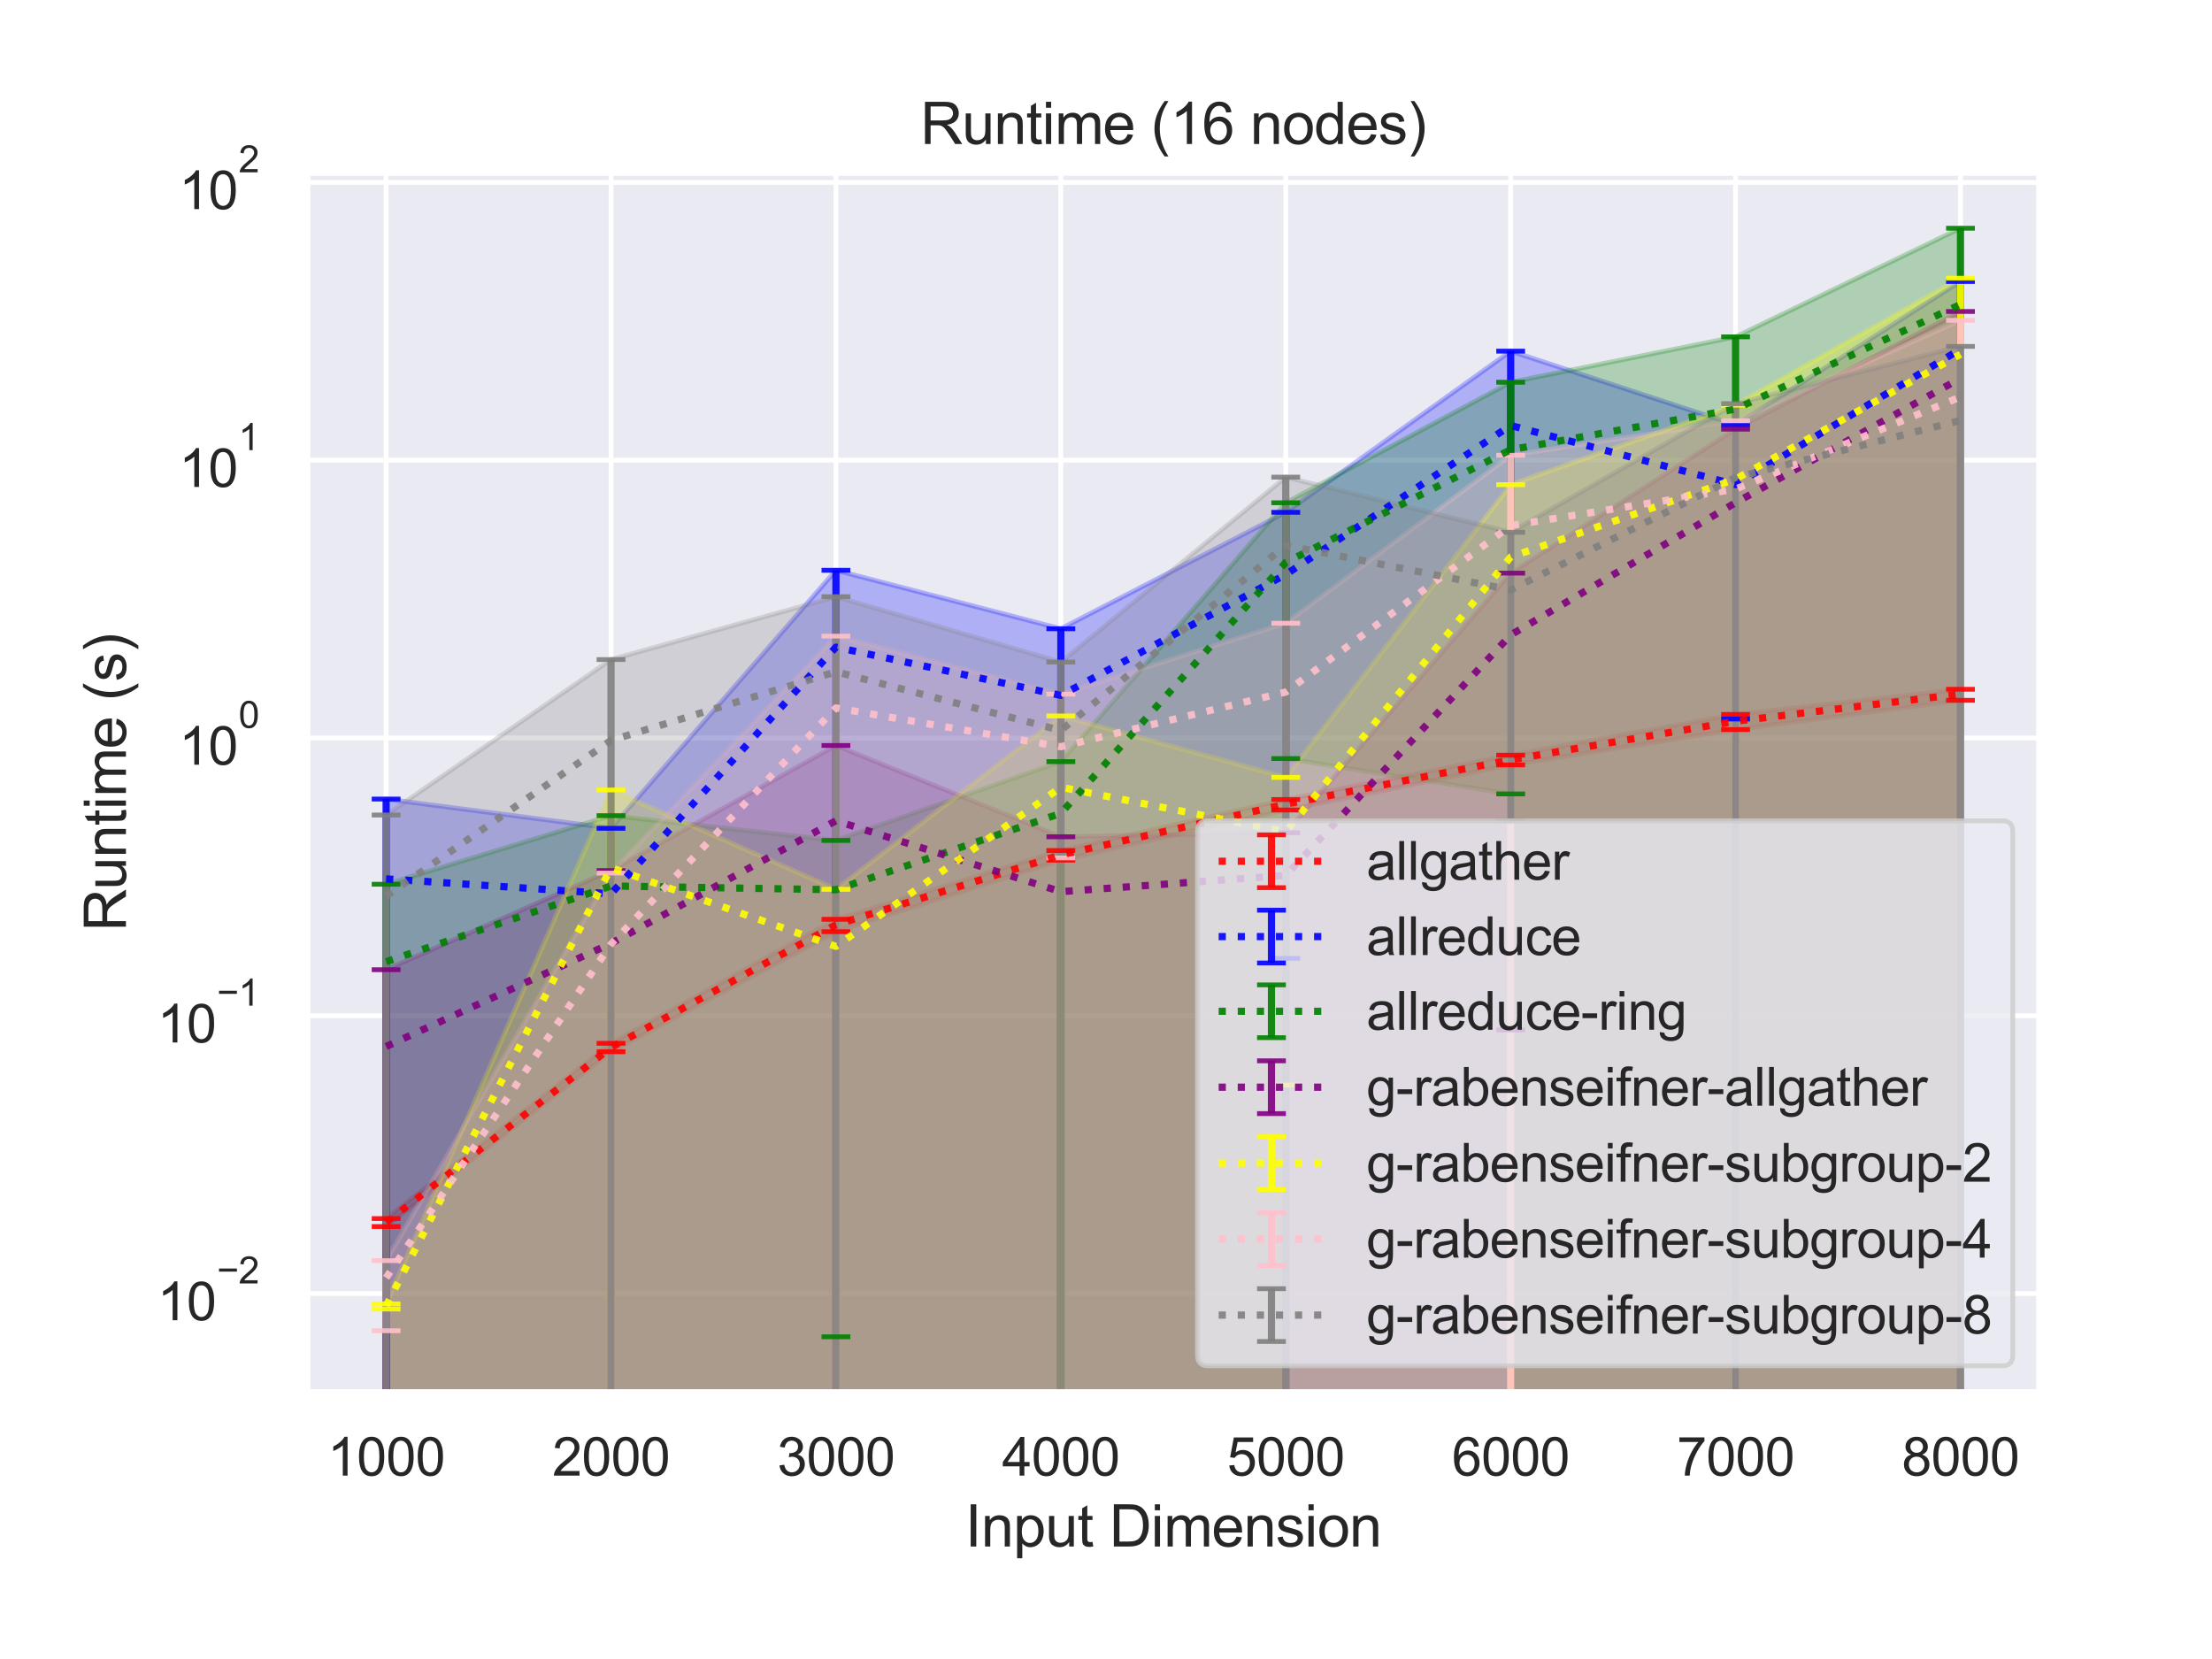 <?xml version="1.0" encoding="utf-8" standalone="no"?>
<!DOCTYPE svg PUBLIC "-//W3C//DTD SVG 1.1//EN"
  "http://www.w3.org/Graphics/SVG/1.1/DTD/svg11.dtd">
<svg height="345.6pt" version="1.1" viewBox="0 0 460.8 345.6" width="460.8pt" xmlns="http://www.w3.org/2000/svg" xmlns:xlink="http://www.w3.org/1999/xlink">
 <defs>
  <style type="text/css">*{stroke-linecap:butt;stroke-linejoin:round;}</style>
 </defs>
 <g id="figure_1">
  <g id="patch_1">
   <path d="M 0 345.6 
L 460.8 345.6 
L 460.8 0 
L 0 0 
z
" style="fill:#ffffff;"/>
  </g>
  <g id="axes_1">
   <g id="patch_2">
    <path d="M 64.04 290.02 
L 424.8 290.02 
L 424.8 36 
L 64.04 36 
z
" style="fill:#eaeaf2;"/>
   </g>
   <g id="matplotlib.axis_1">
    <g id="xtick_1">
     <g id="line2d_1">
      <path clip-path="url(#p9734792b42)" d="M 80.438 290.02 
L 80.438 36 
" style="fill:none;stroke:#ffffff;stroke-linecap:round;"/>
     </g>
     <g id="text_1">
      <!-- 1000 -->
      <g style="fill:#262626;" transform="translate(68.204 307.394)scale(0.11 -0.11)">
       <defs>
        <path d="M 2384 0 
L 1822 0 
L 1822 3584 
Q 1619 3391 1289 3197 
Q 959 3003 697 2906 
L 697 3450 
Q 1169 3672 1522 3987 
Q 1875 4303 2022 4600 
L 2384 4600 
L 2384 0 
z
" id="ArialMT-31" transform="scale(0.016)"/>
        <path d="M 266 2259 
Q 266 3072 433 3567 
Q 600 4063 929 4331 
Q 1259 4600 1759 4600 
Q 2128 4600 2406 4451 
Q 2684 4303 2865 4023 
Q 3047 3744 3150 3342 
Q 3253 2941 3253 2259 
Q 3253 1453 3087 958 
Q 2922 463 2592 192 
Q 2263 -78 1759 -78 
Q 1097 -78 719 397 
Q 266 969 266 2259 
z
M 844 2259 
Q 844 1131 1108 757 
Q 1372 384 1759 384 
Q 2147 384 2411 759 
Q 2675 1134 2675 2259 
Q 2675 3391 2411 3762 
Q 2147 4134 1753 4134 
Q 1366 4134 1134 3806 
Q 844 3388 844 2259 
z
" id="ArialMT-30" transform="scale(0.016)"/>
       </defs>
       <use xlink:href="#ArialMT-31"/>
       <use x="55.615" xlink:href="#ArialMT-30"/>
       <use x="111.23" xlink:href="#ArialMT-30"/>
       <use x="166.846" xlink:href="#ArialMT-30"/>
      </g>
     </g>
    </g>
    <g id="xtick_2">
     <g id="line2d_2">
      <path clip-path="url(#p9734792b42)" d="M 127.29 290.02 
L 127.29 36 
" style="fill:none;stroke:#ffffff;stroke-linecap:round;"/>
     </g>
     <g id="text_2">
      <!-- 2000 -->
      <g style="fill:#262626;" transform="translate(115.056 307.394)scale(0.11 -0.11)">
       <defs>
        <path d="M 3222 541 
L 3222 0 
L 194 0 
Q 188 203 259 391 
Q 375 700 629 1000 
Q 884 1300 1366 1694 
Q 2113 2306 2375 2664 
Q 2638 3022 2638 3341 
Q 2638 3675 2398 3904 
Q 2159 4134 1775 4134 
Q 1369 4134 1125 3890 
Q 881 3647 878 3216 
L 300 3275 
Q 359 3922 746 4261 
Q 1134 4600 1788 4600 
Q 2447 4600 2831 4234 
Q 3216 3869 3216 3328 
Q 3216 3053 3103 2787 
Q 2991 2522 2730 2228 
Q 2469 1934 1863 1422 
Q 1356 997 1212 845 
Q 1069 694 975 541 
L 3222 541 
z
" id="ArialMT-32" transform="scale(0.016)"/>
       </defs>
       <use xlink:href="#ArialMT-32"/>
       <use x="55.615" xlink:href="#ArialMT-30"/>
       <use x="111.23" xlink:href="#ArialMT-30"/>
       <use x="166.846" xlink:href="#ArialMT-30"/>
      </g>
     </g>
    </g>
    <g id="xtick_3">
     <g id="line2d_3">
      <path clip-path="url(#p9734792b42)" d="M 174.142 290.02 
L 174.142 36 
" style="fill:none;stroke:#ffffff;stroke-linecap:round;"/>
     </g>
     <g id="text_3">
      <!-- 3000 -->
      <g style="fill:#262626;" transform="translate(161.908 307.394)scale(0.11 -0.11)">
       <defs>
        <path d="M 269 1209 
L 831 1284 
Q 928 806 1161 595 
Q 1394 384 1728 384 
Q 2125 384 2398 659 
Q 2672 934 2672 1341 
Q 2672 1728 2419 1979 
Q 2166 2231 1775 2231 
Q 1616 2231 1378 2169 
L 1441 2663 
Q 1497 2656 1531 2656 
Q 1891 2656 2178 2843 
Q 2466 3031 2466 3422 
Q 2466 3731 2256 3934 
Q 2047 4138 1716 4138 
Q 1388 4138 1169 3931 
Q 950 3725 888 3313 
L 325 3413 
Q 428 3978 793 4289 
Q 1159 4600 1703 4600 
Q 2078 4600 2393 4439 
Q 2709 4278 2876 4000 
Q 3044 3722 3044 3409 
Q 3044 3113 2884 2869 
Q 2725 2625 2413 2481 
Q 2819 2388 3044 2092 
Q 3269 1797 3269 1353 
Q 3269 753 2831 336 
Q 2394 -81 1725 -81 
Q 1122 -81 723 278 
Q 325 638 269 1209 
z
" id="ArialMT-33" transform="scale(0.016)"/>
       </defs>
       <use xlink:href="#ArialMT-33"/>
       <use x="55.615" xlink:href="#ArialMT-30"/>
       <use x="111.23" xlink:href="#ArialMT-30"/>
       <use x="166.846" xlink:href="#ArialMT-30"/>
      </g>
     </g>
    </g>
    <g id="xtick_4">
     <g id="line2d_4">
      <path clip-path="url(#p9734792b42)" d="M 220.994 290.02 
L 220.994 36 
" style="fill:none;stroke:#ffffff;stroke-linecap:round;"/>
     </g>
     <g id="text_4">
      <!-- 4000 -->
      <g style="fill:#262626;" transform="translate(208.76 307.394)scale(0.11 -0.11)">
       <defs>
        <path d="M 2069 0 
L 2069 1097 
L 81 1097 
L 81 1613 
L 2172 4581 
L 2631 4581 
L 2631 1613 
L 3250 1613 
L 3250 1097 
L 2631 1097 
L 2631 0 
L 2069 0 
z
M 2069 1613 
L 2069 3678 
L 634 1613 
L 2069 1613 
z
" id="ArialMT-34" transform="scale(0.016)"/>
       </defs>
       <use xlink:href="#ArialMT-34"/>
       <use x="55.615" xlink:href="#ArialMT-30"/>
       <use x="111.23" xlink:href="#ArialMT-30"/>
       <use x="166.846" xlink:href="#ArialMT-30"/>
      </g>
     </g>
    </g>
    <g id="xtick_5">
     <g id="line2d_5">
      <path clip-path="url(#p9734792b42)" d="M 267.846 290.02 
L 267.846 36 
" style="fill:none;stroke:#ffffff;stroke-linecap:round;"/>
     </g>
     <g id="text_5">
      <!-- 5000 -->
      <g style="fill:#262626;" transform="translate(255.612 307.394)scale(0.11 -0.11)">
       <defs>
        <path d="M 266 1200 
L 856 1250 
Q 922 819 1161 601 
Q 1400 384 1738 384 
Q 2144 384 2425 690 
Q 2706 997 2706 1503 
Q 2706 1984 2436 2262 
Q 2166 2541 1728 2541 
Q 1456 2541 1237 2417 
Q 1019 2294 894 2097 
L 366 2166 
L 809 4519 
L 3088 4519 
L 3088 3981 
L 1259 3981 
L 1013 2750 
Q 1425 3038 1878 3038 
Q 2478 3038 2890 2622 
Q 3303 2206 3303 1553 
Q 3303 931 2941 478 
Q 2500 -78 1738 -78 
Q 1113 -78 717 272 
Q 322 622 266 1200 
z
" id="ArialMT-35" transform="scale(0.016)"/>
       </defs>
       <use xlink:href="#ArialMT-35"/>
       <use x="55.615" xlink:href="#ArialMT-30"/>
       <use x="111.23" xlink:href="#ArialMT-30"/>
       <use x="166.846" xlink:href="#ArialMT-30"/>
      </g>
     </g>
    </g>
    <g id="xtick_6">
     <g id="line2d_6">
      <path clip-path="url(#p9734792b42)" d="M 314.698 290.02 
L 314.698 36 
" style="fill:none;stroke:#ffffff;stroke-linecap:round;"/>
     </g>
     <g id="text_6">
      <!-- 6000 -->
      <g style="fill:#262626;" transform="translate(302.464 307.394)scale(0.11 -0.11)">
       <defs>
        <path d="M 3184 3459 
L 2625 3416 
Q 2550 3747 2413 3897 
Q 2184 4138 1850 4138 
Q 1581 4138 1378 3988 
Q 1113 3794 959 3422 
Q 806 3050 800 2363 
Q 1003 2672 1297 2822 
Q 1591 2972 1913 2972 
Q 2475 2972 2870 2558 
Q 3266 2144 3266 1488 
Q 3266 1056 3080 686 
Q 2894 316 2569 119 
Q 2244 -78 1831 -78 
Q 1128 -78 684 439 
Q 241 956 241 2144 
Q 241 3472 731 4075 
Q 1159 4600 1884 4600 
Q 2425 4600 2770 4297 
Q 3116 3994 3184 3459 
z
M 888 1484 
Q 888 1194 1011 928 
Q 1134 663 1356 523 
Q 1578 384 1822 384 
Q 2178 384 2434 671 
Q 2691 959 2691 1453 
Q 2691 1928 2437 2201 
Q 2184 2475 1800 2475 
Q 1419 2475 1153 2201 
Q 888 1928 888 1484 
z
" id="ArialMT-36" transform="scale(0.016)"/>
       </defs>
       <use xlink:href="#ArialMT-36"/>
       <use x="55.615" xlink:href="#ArialMT-30"/>
       <use x="111.23" xlink:href="#ArialMT-30"/>
       <use x="166.846" xlink:href="#ArialMT-30"/>
      </g>
     </g>
    </g>
    <g id="xtick_7">
     <g id="line2d_7">
      <path clip-path="url(#p9734792b42)" d="M 361.55 290.02 
L 361.55 36 
" style="fill:none;stroke:#ffffff;stroke-linecap:round;"/>
     </g>
     <g id="text_7">
      <!-- 7000 -->
      <g style="fill:#262626;" transform="translate(349.316 307.394)scale(0.11 -0.11)">
       <defs>
        <path d="M 303 3981 
L 303 4522 
L 3269 4522 
L 3269 4084 
Q 2831 3619 2401 2847 
Q 1972 2075 1738 1259 
Q 1569 684 1522 0 
L 944 0 
Q 953 541 1156 1306 
Q 1359 2072 1739 2783 
Q 2119 3494 2547 3981 
L 303 3981 
z
" id="ArialMT-37" transform="scale(0.016)"/>
       </defs>
       <use xlink:href="#ArialMT-37"/>
       <use x="55.615" xlink:href="#ArialMT-30"/>
       <use x="111.23" xlink:href="#ArialMT-30"/>
       <use x="166.846" xlink:href="#ArialMT-30"/>
      </g>
     </g>
    </g>
    <g id="xtick_8">
     <g id="line2d_8">
      <path clip-path="url(#p9734792b42)" d="M 408.402 290.02 
L 408.402 36 
" style="fill:none;stroke:#ffffff;stroke-linecap:round;"/>
     </g>
     <g id="text_8">
      <!-- 8000 -->
      <g style="fill:#262626;" transform="translate(396.168 307.394)scale(0.11 -0.11)">
       <defs>
        <path d="M 1131 2484 
Q 781 2613 612 2850 
Q 444 3088 444 3419 
Q 444 3919 803 4259 
Q 1163 4600 1759 4600 
Q 2359 4600 2725 4251 
Q 3091 3903 3091 3403 
Q 3091 3084 2923 2848 
Q 2756 2613 2416 2484 
Q 2838 2347 3058 2040 
Q 3278 1734 3278 1309 
Q 3278 722 2862 322 
Q 2447 -78 1769 -78 
Q 1091 -78 675 323 
Q 259 725 259 1325 
Q 259 1772 486 2073 
Q 713 2375 1131 2484 
z
M 1019 3438 
Q 1019 3113 1228 2906 
Q 1438 2700 1772 2700 
Q 2097 2700 2305 2904 
Q 2513 3109 2513 3406 
Q 2513 3716 2298 3927 
Q 2084 4138 1766 4138 
Q 1444 4138 1231 3931 
Q 1019 3725 1019 3438 
z
M 838 1322 
Q 838 1081 952 856 
Q 1066 631 1291 507 
Q 1516 384 1775 384 
Q 2178 384 2440 643 
Q 2703 903 2703 1303 
Q 2703 1709 2433 1975 
Q 2163 2241 1756 2241 
Q 1359 2241 1098 1978 
Q 838 1716 838 1322 
z
" id="ArialMT-38" transform="scale(0.016)"/>
       </defs>
       <use xlink:href="#ArialMT-38"/>
       <use x="55.615" xlink:href="#ArialMT-30"/>
       <use x="111.23" xlink:href="#ArialMT-30"/>
       <use x="166.846" xlink:href="#ArialMT-30"/>
      </g>
     </g>
    </g>
    <g id="text_9">
     <!-- Input Dimension -->
     <g style="fill:#262626;" transform="translate(201.066 322.169)scale(0.12 -0.12)">
      <defs>
       <path d="M 597 0 
L 597 4581 
L 1203 4581 
L 1203 0 
L 597 0 
z
" id="ArialMT-49" transform="scale(0.016)"/>
       <path d="M 422 0 
L 422 3319 
L 928 3319 
L 928 2847 
Q 1294 3394 1984 3394 
Q 2284 3394 2536 3286 
Q 2788 3178 2913 3003 
Q 3038 2828 3088 2588 
Q 3119 2431 3119 2041 
L 3119 0 
L 2556 0 
L 2556 2019 
Q 2556 2363 2490 2533 
Q 2425 2703 2258 2804 
Q 2091 2906 1866 2906 
Q 1506 2906 1245 2678 
Q 984 2450 984 1813 
L 984 0 
L 422 0 
z
" id="ArialMT-6e" transform="scale(0.016)"/>
       <path d="M 422 -1272 
L 422 3319 
L 934 3319 
L 934 2888 
Q 1116 3141 1344 3267 
Q 1572 3394 1897 3394 
Q 2322 3394 2647 3175 
Q 2972 2956 3137 2557 
Q 3303 2159 3303 1684 
Q 3303 1175 3120 767 
Q 2938 359 2589 142 
Q 2241 -75 1856 -75 
Q 1575 -75 1351 44 
Q 1128 163 984 344 
L 984 -1272 
L 422 -1272 
z
M 931 1641 
Q 931 1000 1190 694 
Q 1450 388 1819 388 
Q 2194 388 2461 705 
Q 2728 1022 2728 1688 
Q 2728 2322 2467 2637 
Q 2206 2953 1844 2953 
Q 1484 2953 1207 2617 
Q 931 2281 931 1641 
z
" id="ArialMT-70" transform="scale(0.016)"/>
       <path d="M 2597 0 
L 2597 488 
Q 2209 -75 1544 -75 
Q 1250 -75 995 37 
Q 741 150 617 320 
Q 494 491 444 738 
Q 409 903 409 1263 
L 409 3319 
L 972 3319 
L 972 1478 
Q 972 1038 1006 884 
Q 1059 663 1231 536 
Q 1403 409 1656 409 
Q 1909 409 2131 539 
Q 2353 669 2445 892 
Q 2538 1116 2538 1541 
L 2538 3319 
L 3100 3319 
L 3100 0 
L 2597 0 
z
" id="ArialMT-75" transform="scale(0.016)"/>
       <path d="M 1650 503 
L 1731 6 
Q 1494 -44 1306 -44 
Q 1000 -44 831 53 
Q 663 150 594 308 
Q 525 466 525 972 
L 525 2881 
L 113 2881 
L 113 3319 
L 525 3319 
L 525 4141 
L 1084 4478 
L 1084 3319 
L 1650 3319 
L 1650 2881 
L 1084 2881 
L 1084 941 
Q 1084 700 1114 631 
Q 1144 563 1211 522 
Q 1278 481 1403 481 
Q 1497 481 1650 503 
z
" id="ArialMT-74" transform="scale(0.016)"/>
       <path id="ArialMT-20" transform="scale(0.016)"/>
       <path d="M 494 0 
L 494 4581 
L 2072 4581 
Q 2606 4581 2888 4516 
Q 3281 4425 3559 4188 
Q 3922 3881 4101 3404 
Q 4281 2928 4281 2316 
Q 4281 1794 4159 1391 
Q 4038 988 3847 723 
Q 3656 459 3429 307 
Q 3203 156 2883 78 
Q 2563 0 2147 0 
L 494 0 
z
M 1100 541 
L 2078 541 
Q 2531 541 2789 625 
Q 3047 709 3200 863 
Q 3416 1078 3536 1442 
Q 3656 1806 3656 2325 
Q 3656 3044 3420 3430 
Q 3184 3816 2847 3947 
Q 2603 4041 2063 4041 
L 1100 4041 
L 1100 541 
z
" id="ArialMT-44" transform="scale(0.016)"/>
       <path d="M 425 3934 
L 425 4581 
L 988 4581 
L 988 3934 
L 425 3934 
z
M 425 0 
L 425 3319 
L 988 3319 
L 988 0 
L 425 0 
z
" id="ArialMT-69" transform="scale(0.016)"/>
       <path d="M 422 0 
L 422 3319 
L 925 3319 
L 925 2853 
Q 1081 3097 1340 3245 
Q 1600 3394 1931 3394 
Q 2300 3394 2536 3241 
Q 2772 3088 2869 2813 
Q 3263 3394 3894 3394 
Q 4388 3394 4653 3120 
Q 4919 2847 4919 2278 
L 4919 0 
L 4359 0 
L 4359 2091 
Q 4359 2428 4304 2576 
Q 4250 2725 4106 2815 
Q 3963 2906 3769 2906 
Q 3419 2906 3187 2673 
Q 2956 2441 2956 1928 
L 2956 0 
L 2394 0 
L 2394 2156 
Q 2394 2531 2256 2718 
Q 2119 2906 1806 2906 
Q 1569 2906 1367 2781 
Q 1166 2656 1075 2415 
Q 984 2175 984 1722 
L 984 0 
L 422 0 
z
" id="ArialMT-6d" transform="scale(0.016)"/>
       <path d="M 2694 1069 
L 3275 997 
Q 3138 488 2766 206 
Q 2394 -75 1816 -75 
Q 1088 -75 661 373 
Q 234 822 234 1631 
Q 234 2469 665 2931 
Q 1097 3394 1784 3394 
Q 2450 3394 2872 2941 
Q 3294 2488 3294 1666 
Q 3294 1616 3291 1516 
L 816 1516 
Q 847 969 1125 678 
Q 1403 388 1819 388 
Q 2128 388 2347 550 
Q 2566 713 2694 1069 
z
M 847 1978 
L 2700 1978 
Q 2663 2397 2488 2606 
Q 2219 2931 1791 2931 
Q 1403 2931 1139 2672 
Q 875 2413 847 1978 
z
" id="ArialMT-65" transform="scale(0.016)"/>
       <path d="M 197 991 
L 753 1078 
Q 800 744 1014 566 
Q 1228 388 1613 388 
Q 2000 388 2187 545 
Q 2375 703 2375 916 
Q 2375 1106 2209 1216 
Q 2094 1291 1634 1406 
Q 1016 1563 777 1677 
Q 538 1791 414 1992 
Q 291 2194 291 2438 
Q 291 2659 392 2848 
Q 494 3038 669 3163 
Q 800 3259 1026 3326 
Q 1253 3394 1513 3394 
Q 1903 3394 2198 3281 
Q 2494 3169 2634 2976 
Q 2775 2784 2828 2463 
L 2278 2388 
Q 2241 2644 2061 2787 
Q 1881 2931 1553 2931 
Q 1166 2931 1000 2803 
Q 834 2675 834 2503 
Q 834 2394 903 2306 
Q 972 2216 1119 2156 
Q 1203 2125 1616 2013 
Q 2213 1853 2448 1751 
Q 2684 1650 2818 1456 
Q 2953 1263 2953 975 
Q 2953 694 2789 445 
Q 2625 197 2315 61 
Q 2006 -75 1616 -75 
Q 969 -75 630 194 
Q 291 463 197 991 
z
" id="ArialMT-73" transform="scale(0.016)"/>
       <path d="M 213 1659 
Q 213 2581 725 3025 
Q 1153 3394 1769 3394 
Q 2453 3394 2887 2945 
Q 3322 2497 3322 1706 
Q 3322 1066 3130 698 
Q 2938 331 2570 128 
Q 2203 -75 1769 -75 
Q 1072 -75 642 372 
Q 213 819 213 1659 
z
M 791 1659 
Q 791 1022 1069 705 
Q 1347 388 1769 388 
Q 2188 388 2466 706 
Q 2744 1025 2744 1678 
Q 2744 2294 2464 2611 
Q 2184 2928 1769 2928 
Q 1347 2928 1069 2612 
Q 791 2297 791 1659 
z
" id="ArialMT-6f" transform="scale(0.016)"/>
      </defs>
      <use xlink:href="#ArialMT-49"/>
      <use x="27.783" xlink:href="#ArialMT-6e"/>
      <use x="83.398" xlink:href="#ArialMT-70"/>
      <use x="139.014" xlink:href="#ArialMT-75"/>
      <use x="194.629" xlink:href="#ArialMT-74"/>
      <use x="222.412" xlink:href="#ArialMT-20"/>
      <use x="250.195" xlink:href="#ArialMT-44"/>
      <use x="322.412" xlink:href="#ArialMT-69"/>
      <use x="344.629" xlink:href="#ArialMT-6d"/>
      <use x="427.93" xlink:href="#ArialMT-65"/>
      <use x="483.545" xlink:href="#ArialMT-6e"/>
      <use x="539.16" xlink:href="#ArialMT-73"/>
      <use x="589.16" xlink:href="#ArialMT-69"/>
      <use x="611.377" xlink:href="#ArialMT-6f"/>
      <use x="666.992" xlink:href="#ArialMT-6e"/>
     </g>
    </g>
   </g>
   <g id="matplotlib.axis_2">
    <g id="ytick_1">
     <g id="line2d_9">
      <path clip-path="url(#p9734792b42)" d="M 64.04 269.465 
L 424.8 269.465 
" style="fill:none;stroke:#ffffff;stroke-linecap:round;"/>
     </g>
     <g id="text_10">
      <!-- $\mathdefault{10^{-2}}$ -->
      <g style="fill:#262626;" transform="translate(32.76 275.137)scale(0.11 -0.11)">
       <defs>
        <path d="M 3381 1997 
L 356 1997 
L 356 2522 
L 3381 2522 
L 3381 1997 
z
" id="ArialMT-2212" transform="scale(0.016)"/>
       </defs>
       <use transform="translate(0 0.994)" xlink:href="#ArialMT-31"/>
       <use transform="translate(55.615 0.994)" xlink:href="#ArialMT-30"/>
       <use transform="translate(112.973 70.688)scale(0.7)" xlink:href="#ArialMT-2212"/>
       <use transform="translate(153.852 70.688)scale(0.7)" xlink:href="#ArialMT-32"/>
      </g>
     </g>
    </g>
    <g id="ytick_2">
     <g id="line2d_10">
      <path clip-path="url(#p9734792b42)" d="M 64.04 211.6 
L 424.8 211.6 
" style="fill:none;stroke:#ffffff;stroke-linecap:round;"/>
     </g>
     <g id="text_11">
      <!-- $\mathdefault{10^{-1}}$ -->
      <g style="fill:#262626;" transform="translate(32.76 217.272)scale(0.11 -0.11)">
       <use transform="translate(0 0.994)" xlink:href="#ArialMT-31"/>
       <use transform="translate(55.615 0.994)" xlink:href="#ArialMT-30"/>
       <use transform="translate(112.973 70.688)scale(0.7)" xlink:href="#ArialMT-2212"/>
       <use transform="translate(153.852 70.688)scale(0.7)" xlink:href="#ArialMT-31"/>
      </g>
     </g>
    </g>
    <g id="ytick_3">
     <g id="line2d_11">
      <path clip-path="url(#p9734792b42)" d="M 64.04 153.734 
L 424.8 153.734 
" style="fill:none;stroke:#ffffff;stroke-linecap:round;"/>
     </g>
     <g id="text_12">
      <!-- $\mathdefault{10^{0}}$ -->
      <g style="fill:#262626;" transform="translate(37.27 159.406)scale(0.11 -0.11)">
       <use transform="translate(0 0.994)" xlink:href="#ArialMT-31"/>
       <use transform="translate(55.615 0.994)" xlink:href="#ArialMT-30"/>
       <use transform="translate(112.973 70.688)scale(0.7)" xlink:href="#ArialMT-30"/>
      </g>
     </g>
    </g>
    <g id="ytick_4">
     <g id="line2d_12">
      <path clip-path="url(#p9734792b42)" d="M 64.04 95.869 
L 424.8 95.869 
" style="fill:none;stroke:#ffffff;stroke-linecap:round;"/>
     </g>
     <g id="text_13">
      <!-- $\mathdefault{10^{1}}$ -->
      <g style="fill:#262626;" transform="translate(37.27 101.541)scale(0.11 -0.11)">
       <use transform="translate(0 0.994)" xlink:href="#ArialMT-31"/>
       <use transform="translate(55.615 0.994)" xlink:href="#ArialMT-30"/>
       <use transform="translate(112.973 70.688)scale(0.7)" xlink:href="#ArialMT-31"/>
      </g>
     </g>
    </g>
    <g id="ytick_5">
     <g id="line2d_13">
      <path clip-path="url(#p9734792b42)" d="M 64.04 38.004 
L 424.8 38.004 
" style="fill:none;stroke:#ffffff;stroke-linecap:round;"/>
     </g>
     <g id="text_14">
      <!-- $\mathdefault{10^{2}}$ -->
      <g style="fill:#262626;" transform="translate(37.27 43.675)scale(0.11 -0.11)">
       <use transform="translate(0 0.994)" xlink:href="#ArialMT-31"/>
       <use transform="translate(55.615 0.994)" xlink:href="#ArialMT-30"/>
       <use transform="translate(112.973 70.688)scale(0.7)" xlink:href="#ArialMT-32"/>
      </g>
     </g>
    </g>
    <g id="ytick_6"/>
    <g id="ytick_7"/>
    <g id="ytick_8"/>
    <g id="ytick_9"/>
    <g id="ytick_10"/>
    <g id="ytick_11"/>
    <g id="ytick_12"/>
    <g id="ytick_13"/>
    <g id="ytick_14"/>
    <g id="ytick_15"/>
    <g id="ytick_16"/>
    <g id="ytick_17"/>
    <g id="ytick_18"/>
    <g id="ytick_19"/>
    <g id="ytick_20"/>
    <g id="ytick_21"/>
    <g id="ytick_22"/>
    <g id="ytick_23"/>
    <g id="ytick_24"/>
    <g id="ytick_25"/>
    <g id="ytick_26"/>
    <g id="ytick_27"/>
    <g id="ytick_28"/>
    <g id="ytick_29"/>
    <g id="ytick_30"/>
    <g id="ytick_31"/>
    <g id="ytick_32"/>
    <g id="ytick_33"/>
    <g id="ytick_34"/>
    <g id="ytick_35"/>
    <g id="ytick_36"/>
    <g id="ytick_37"/>
    <g id="ytick_38"/>
    <g id="ytick_39"/>
    <g id="ytick_40"/>
    <g id="ytick_41"/>
    <g id="ytick_42"/>
    <g id="text_15">
     <!-- Runtime (s) -->
     <g style="fill:#262626;" transform="translate(26.234 194.013)rotate(-90)scale(0.12 -0.12)">
      <defs>
       <path d="M 503 0 
L 503 4581 
L 2534 4581 
Q 3147 4581 3465 4457 
Q 3784 4334 3975 4021 
Q 4166 3709 4166 3331 
Q 4166 2844 3850 2509 
Q 3534 2175 2875 2084 
Q 3116 1969 3241 1856 
Q 3506 1613 3744 1247 
L 4541 0 
L 3778 0 
L 3172 953 
Q 2906 1366 2734 1584 
Q 2563 1803 2427 1890 
Q 2291 1978 2150 2013 
Q 2047 2034 1813 2034 
L 1109 2034 
L 1109 0 
L 503 0 
z
M 1109 2559 
L 2413 2559 
Q 2828 2559 3062 2645 
Q 3297 2731 3419 2920 
Q 3541 3109 3541 3331 
Q 3541 3656 3305 3865 
Q 3069 4075 2559 4075 
L 1109 4075 
L 1109 2559 
z
" id="ArialMT-52" transform="scale(0.016)"/>
       <path d="M 1497 -1347 
Q 1031 -759 709 28 
Q 388 816 388 1659 
Q 388 2403 628 3084 
Q 909 3875 1497 4659 
L 1900 4659 
Q 1522 4009 1400 3731 
Q 1209 3300 1100 2831 
Q 966 2247 966 1656 
Q 966 153 1900 -1347 
L 1497 -1347 
z
" id="ArialMT-28" transform="scale(0.016)"/>
       <path d="M 791 -1347 
L 388 -1347 
Q 1322 153 1322 1656 
Q 1322 2244 1188 2822 
Q 1081 3291 891 3722 
Q 769 4003 388 4659 
L 791 4659 
Q 1378 3875 1659 3084 
Q 1900 2403 1900 1659 
Q 1900 816 1576 28 
Q 1253 -759 791 -1347 
z
" id="ArialMT-29" transform="scale(0.016)"/>
      </defs>
      <use xlink:href="#ArialMT-52"/>
      <use x="72.217" xlink:href="#ArialMT-75"/>
      <use x="127.832" xlink:href="#ArialMT-6e"/>
      <use x="183.447" xlink:href="#ArialMT-74"/>
      <use x="211.23" xlink:href="#ArialMT-69"/>
      <use x="233.447" xlink:href="#ArialMT-6d"/>
      <use x="316.748" xlink:href="#ArialMT-65"/>
      <use x="372.363" xlink:href="#ArialMT-20"/>
      <use x="400.146" xlink:href="#ArialMT-28"/>
      <use x="433.447" xlink:href="#ArialMT-73"/>
      <use x="483.447" xlink:href="#ArialMT-29"/>
     </g>
    </g>
   </g>
   <g id="PolyCollection_1">
    <defs>
     <path d="M 80.438 -91.746 
L 80.438 -90.092 
L 127.29 -126.507 
L 174.142 -151.513 
L 220.994 -166.422 
L 267.846 -176.86 
L 314.698 -186.259 
L 361.55 -193.612 
L 408.402 -199.712 
L 408.402 -202.005 
L 408.402 -202.005 
L 361.55 -196.775 
L 314.698 -188.282 
L 267.846 -179.039 
L 220.994 -168.42 
L 174.142 -154.091 
L 127.29 -128.259 
L 80.438 -91.746 
z
" id="m1e175f589f" style="stroke:#ff0000;stroke-opacity:0.25;"/>
    </defs>
    <g clip-path="url(#p9734792b42)">
     <use style="fill:#ff0000;fill-opacity:0.25;stroke:#ff0000;stroke-opacity:0.25;" x="0" xlink:href="#m1e175f589f" y="345.6"/>
    </g>
   </g>
   <g id="PolyCollection_2">
    <path clip-path="url(#p9734792b42)" d="M 80.438 166.459 
L 80.438 58019.104 
L 127.29 58019.104 
L 174.142 58019.104 
L 220.994 58019.104 
L 267.846 199.649 
L 314.698 58019.104 
L 361.55 149.787 
L 408.402 58019.104 
L 408.402 58.638 
L 408.402 58.638 
L 361.55 88.532 
L 314.698 73.152 
L 267.846 106.731 
L 220.994 130.984 
L 174.142 118.8 
L 127.29 172.551 
L 80.438 166.459 
z
" style="fill:#0000ff;fill-opacity:0.25;stroke:#0000ff;stroke-opacity:0.25;"/>
   </g>
   <g id="PolyCollection_3">
    <path clip-path="url(#p9734792b42)" d="M 80.438 184.2 
L 80.438 58019.104 
L 127.29 58019.104 
L 174.142 278.474 
L 220.994 58019.104 
L 267.846 158.014 
L 314.698 165.389 
L 361.55 58019.104 
L 408.402 58019.104 
L 408.402 47.546 
L 408.402 47.546 
L 361.55 70.171 
L 314.698 79.627 
L 267.846 104.735 
L 220.994 158.662 
L 174.142 175.08 
L 127.29 169.915 
L 80.438 184.2 
z
" style="fill:#008000;fill-opacity:0.25;stroke:#008000;stroke-opacity:0.25;"/>
   </g>
   <g id="PolyCollection_4">
    <path clip-path="url(#p9734792b42)" d="M 80.438 202.01 
L 80.438 58019.104 
L 127.29 58019.104 
L 174.142 58019.104 
L 220.994 58019.104 
L 267.846 58019.104 
L 314.698 214.553 
L 361.55 58019.104 
L 408.402 58019.104 
L 408.402 64.884 
L 408.402 64.884 
L 361.55 89.405 
L 314.698 119.397 
L 267.846 173.474 
L 220.994 174.316 
L 174.142 155.299 
L 127.29 181.354 
L 80.438 202.01 
z
" style="fill:#800080;fill-opacity:0.25;stroke:#800080;stroke-opacity:0.25;"/>
   </g>
   <g id="PolyCollection_5">
    <path clip-path="url(#p9734792b42)" d="M 80.438 271.623 
L 80.438 272.695 
L 127.29 58019.104 
L 174.142 58019.104 
L 220.994 58019.104 
L 267.846 226.039 
L 314.698 58019.104 
L 361.55 58019.104 
L 408.402 58019.104 
L 408.402 57.96 
L 408.402 57.96 
L 361.55 84.407 
L 314.698 100.969 
L 267.846 161.943 
L 220.994 149.15 
L 174.142 185.266 
L 127.29 164.571 
L 80.438 271.623 
z
" style="fill:#ffff00;fill-opacity:0.25;stroke:#ffff00;stroke-opacity:0.25;"/>
   </g>
   <g id="PolyCollection_6">
    <path clip-path="url(#p9734792b42)" d="M 80.438 262.609 
L 80.438 277.218 
L 127.29 58019.104 
L 174.142 58019.104 
L 220.994 178.72 
L 267.846 58019.104 
L 314.698 58019.104 
L 361.55 58019.104 
L 408.402 58019.104 
L 408.402 66.73 
L 408.402 66.73 
L 361.55 87.66 
L 314.698 94.845 
L 267.846 129.83 
L 220.994 144.611 
L 174.142 132.518 
L 127.29 181.883 
L 80.438 262.609 
z
" style="fill:#ffc0cb;fill-opacity:0.25;stroke:#ffc0cb;stroke-opacity:0.25;"/>
   </g>
   <g id="PolyCollection_7">
    <path clip-path="url(#p9734792b42)" d="M 80.438 169.782 
L 80.438 58019.104 
L 127.29 58019.104 
L 174.142 58019.104 
L 220.994 58019.104 
L 267.846 58019.104 
L 314.698 171.012 
L 361.55 58019.104 
L 408.402 58019.104 
L 408.402 72.164 
L 408.402 72.164 
L 361.55 84.097 
L 314.698 110.887 
L 267.846 99.397 
L 220.994 137.922 
L 174.142 124.307 
L 127.29 137.395 
L 80.438 169.782 
z
" style="fill:#808080;fill-opacity:0.25;stroke:#808080;stroke-opacity:0.25;"/>
   </g>
   <g id="LineCollection_1">
    <path clip-path="url(#p9734792b42)" d="M 80.438 255.508 
L 80.438 253.854 
" style="fill:none;stroke:#ff0000;stroke-opacity:0.9;stroke-width:1.5;"/>
    <path clip-path="url(#p9734792b42)" d="M 127.29 219.093 
L 127.29 217.341 
" style="fill:none;stroke:#ff0000;stroke-opacity:0.9;stroke-width:1.5;"/>
    <path clip-path="url(#p9734792b42)" d="M 174.142 194.087 
L 174.142 191.509 
" style="fill:none;stroke:#ff0000;stroke-opacity:0.9;stroke-width:1.5;"/>
    <path clip-path="url(#p9734792b42)" d="M 220.994 179.178 
L 220.994 177.18 
" style="fill:none;stroke:#ff0000;stroke-opacity:0.9;stroke-width:1.5;"/>
    <path clip-path="url(#p9734792b42)" d="M 267.846 168.74 
L 267.846 166.561 
" style="fill:none;stroke:#ff0000;stroke-opacity:0.9;stroke-width:1.5;"/>
    <path clip-path="url(#p9734792b42)" d="M 314.698 159.341 
L 314.698 157.318 
" style="fill:none;stroke:#ff0000;stroke-opacity:0.9;stroke-width:1.5;"/>
    <path clip-path="url(#p9734792b42)" d="M 361.55 151.988 
L 361.55 148.825 
" style="fill:none;stroke:#ff0000;stroke-opacity:0.9;stroke-width:1.5;"/>
    <path clip-path="url(#p9734792b42)" d="M 408.402 145.888 
L 408.402 143.595 
" style="fill:none;stroke:#ff0000;stroke-opacity:0.9;stroke-width:1.5;"/>
   </g>
   <g id="LineCollection_2">
    <path clip-path="url(#p9734792b42)" d="M 80.438 346.6 
L 80.438 166.459 
" style="fill:none;stroke:#0000ff;stroke-opacity:0.9;stroke-width:1.5;"/>
    <path clip-path="url(#p9734792b42)" d="M 127.29 346.6 
L 127.29 172.551 
" style="fill:none;stroke:#0000ff;stroke-opacity:0.9;stroke-width:1.5;"/>
    <path clip-path="url(#p9734792b42)" d="M 174.142 346.6 
L 174.142 118.8 
" style="fill:none;stroke:#0000ff;stroke-opacity:0.9;stroke-width:1.5;"/>
    <path clip-path="url(#p9734792b42)" d="M 220.994 346.6 
L 220.994 130.984 
" style="fill:none;stroke:#0000ff;stroke-opacity:0.9;stroke-width:1.5;"/>
    <path clip-path="url(#p9734792b42)" d="M 267.846 199.649 
L 267.846 106.731 
" style="fill:none;stroke:#0000ff;stroke-opacity:0.9;stroke-width:1.5;"/>
    <path clip-path="url(#p9734792b42)" d="M 314.698 346.6 
L 314.698 73.152 
" style="fill:none;stroke:#0000ff;stroke-opacity:0.9;stroke-width:1.5;"/>
    <path clip-path="url(#p9734792b42)" d="M 361.55 149.787 
L 361.55 88.532 
" style="fill:none;stroke:#0000ff;stroke-opacity:0.9;stroke-width:1.5;"/>
    <path clip-path="url(#p9734792b42)" d="M 408.402 346.6 
L 408.402 58.638 
" style="fill:none;stroke:#0000ff;stroke-opacity:0.9;stroke-width:1.5;"/>
   </g>
   <g id="LineCollection_3">
    <path clip-path="url(#p9734792b42)" d="M 80.438 346.6 
L 80.438 184.2 
" style="fill:none;stroke:#008000;stroke-opacity:0.9;stroke-width:1.5;"/>
    <path clip-path="url(#p9734792b42)" d="M 127.29 346.6 
L 127.29 169.915 
" style="fill:none;stroke:#008000;stroke-opacity:0.9;stroke-width:1.5;"/>
    <path clip-path="url(#p9734792b42)" d="M 174.142 278.474 
L 174.142 175.08 
" style="fill:none;stroke:#008000;stroke-opacity:0.9;stroke-width:1.5;"/>
    <path clip-path="url(#p9734792b42)" d="M 220.994 346.6 
L 220.994 158.662 
" style="fill:none;stroke:#008000;stroke-opacity:0.9;stroke-width:1.5;"/>
    <path clip-path="url(#p9734792b42)" d="M 267.846 158.014 
L 267.846 104.735 
" style="fill:none;stroke:#008000;stroke-opacity:0.9;stroke-width:1.5;"/>
    <path clip-path="url(#p9734792b42)" d="M 314.698 165.389 
L 314.698 79.627 
" style="fill:none;stroke:#008000;stroke-opacity:0.9;stroke-width:1.5;"/>
    <path clip-path="url(#p9734792b42)" d="M 361.55 346.6 
L 361.55 70.171 
" style="fill:none;stroke:#008000;stroke-opacity:0.9;stroke-width:1.5;"/>
    <path clip-path="url(#p9734792b42)" d="M 408.402 346.6 
L 408.402 47.546 
" style="fill:none;stroke:#008000;stroke-opacity:0.9;stroke-width:1.5;"/>
   </g>
   <g id="LineCollection_4">
    <path clip-path="url(#p9734792b42)" d="M 80.438 346.6 
L 80.438 202.01 
" style="fill:none;stroke:#800080;stroke-opacity:0.9;stroke-width:1.5;"/>
    <path clip-path="url(#p9734792b42)" d="M 127.29 346.6 
L 127.29 181.354 
" style="fill:none;stroke:#800080;stroke-opacity:0.9;stroke-width:1.5;"/>
    <path clip-path="url(#p9734792b42)" d="M 174.142 346.6 
L 174.142 155.299 
" style="fill:none;stroke:#800080;stroke-opacity:0.9;stroke-width:1.5;"/>
    <path clip-path="url(#p9734792b42)" d="M 220.994 346.6 
L 220.994 174.316 
" style="fill:none;stroke:#800080;stroke-opacity:0.9;stroke-width:1.5;"/>
    <path clip-path="url(#p9734792b42)" d="M 267.846 346.6 
L 267.846 173.474 
" style="fill:none;stroke:#800080;stroke-opacity:0.9;stroke-width:1.5;"/>
    <path clip-path="url(#p9734792b42)" d="M 314.698 214.553 
L 314.698 119.397 
" style="fill:none;stroke:#800080;stroke-opacity:0.9;stroke-width:1.5;"/>
    <path clip-path="url(#p9734792b42)" d="M 361.55 346.6 
L 361.55 89.405 
" style="fill:none;stroke:#800080;stroke-opacity:0.9;stroke-width:1.5;"/>
    <path clip-path="url(#p9734792b42)" d="M 408.402 346.6 
L 408.402 64.884 
" style="fill:none;stroke:#800080;stroke-opacity:0.9;stroke-width:1.5;"/>
   </g>
   <g id="LineCollection_5">
    <path clip-path="url(#p9734792b42)" d="M 80.438 272.695 
L 80.438 271.623 
" style="fill:none;stroke:#ffff00;stroke-opacity:0.9;stroke-width:1.5;"/>
    <path clip-path="url(#p9734792b42)" d="M 127.29 346.6 
L 127.29 164.571 
" style="fill:none;stroke:#ffff00;stroke-opacity:0.9;stroke-width:1.5;"/>
    <path clip-path="url(#p9734792b42)" d="M 174.142 346.6 
L 174.142 185.266 
" style="fill:none;stroke:#ffff00;stroke-opacity:0.9;stroke-width:1.5;"/>
    <path clip-path="url(#p9734792b42)" d="M 220.994 346.6 
L 220.994 149.15 
" style="fill:none;stroke:#ffff00;stroke-opacity:0.9;stroke-width:1.5;"/>
    <path clip-path="url(#p9734792b42)" d="M 267.846 226.039 
L 267.846 161.943 
" style="fill:none;stroke:#ffff00;stroke-opacity:0.9;stroke-width:1.5;"/>
    <path clip-path="url(#p9734792b42)" d="M 314.698 346.6 
L 314.698 100.969 
" style="fill:none;stroke:#ffff00;stroke-opacity:0.9;stroke-width:1.5;"/>
    <path clip-path="url(#p9734792b42)" d="M 361.55 346.6 
L 361.55 84.407 
" style="fill:none;stroke:#ffff00;stroke-opacity:0.9;stroke-width:1.5;"/>
    <path clip-path="url(#p9734792b42)" d="M 408.402 346.6 
L 408.402 57.96 
" style="fill:none;stroke:#ffff00;stroke-opacity:0.9;stroke-width:1.5;"/>
   </g>
   <g id="LineCollection_6">
    <path clip-path="url(#p9734792b42)" d="M 80.438 277.218 
L 80.438 262.609 
" style="fill:none;stroke:#ffc0cb;stroke-opacity:0.9;stroke-width:1.5;"/>
    <path clip-path="url(#p9734792b42)" d="M 127.29 346.6 
L 127.29 181.883 
" style="fill:none;stroke:#ffc0cb;stroke-opacity:0.9;stroke-width:1.5;"/>
    <path clip-path="url(#p9734792b42)" d="M 174.142 346.6 
L 174.142 132.518 
" style="fill:none;stroke:#ffc0cb;stroke-opacity:0.9;stroke-width:1.5;"/>
    <path clip-path="url(#p9734792b42)" d="M 220.994 178.72 
L 220.994 144.611 
" style="fill:none;stroke:#ffc0cb;stroke-opacity:0.9;stroke-width:1.5;"/>
    <path clip-path="url(#p9734792b42)" d="M 267.846 346.6 
L 267.846 129.83 
" style="fill:none;stroke:#ffc0cb;stroke-opacity:0.9;stroke-width:1.5;"/>
    <path clip-path="url(#p9734792b42)" d="M 314.698 346.6 
L 314.698 94.845 
" style="fill:none;stroke:#ffc0cb;stroke-opacity:0.9;stroke-width:1.5;"/>
    <path clip-path="url(#p9734792b42)" d="M 361.55 346.6 
L 361.55 87.66 
" style="fill:none;stroke:#ffc0cb;stroke-opacity:0.9;stroke-width:1.5;"/>
    <path clip-path="url(#p9734792b42)" d="M 408.402 346.6 
L 408.402 66.73 
" style="fill:none;stroke:#ffc0cb;stroke-opacity:0.9;stroke-width:1.5;"/>
   </g>
   <g id="LineCollection_7">
    <path clip-path="url(#p9734792b42)" d="M 80.438 346.6 
L 80.438 169.782 
" style="fill:none;stroke:#808080;stroke-opacity:0.9;stroke-width:1.5;"/>
    <path clip-path="url(#p9734792b42)" d="M 127.29 346.6 
L 127.29 137.395 
" style="fill:none;stroke:#808080;stroke-opacity:0.9;stroke-width:1.5;"/>
    <path clip-path="url(#p9734792b42)" d="M 174.142 346.6 
L 174.142 124.307 
" style="fill:none;stroke:#808080;stroke-opacity:0.9;stroke-width:1.5;"/>
    <path clip-path="url(#p9734792b42)" d="M 220.994 346.6 
L 220.994 137.922 
" style="fill:none;stroke:#808080;stroke-opacity:0.9;stroke-width:1.5;"/>
    <path clip-path="url(#p9734792b42)" d="M 267.846 346.6 
L 267.846 99.397 
" style="fill:none;stroke:#808080;stroke-opacity:0.9;stroke-width:1.5;"/>
    <path clip-path="url(#p9734792b42)" d="M 314.698 171.012 
L 314.698 110.887 
" style="fill:none;stroke:#808080;stroke-opacity:0.9;stroke-width:1.5;"/>
    <path clip-path="url(#p9734792b42)" d="M 361.55 346.6 
L 361.55 84.097 
" style="fill:none;stroke:#808080;stroke-opacity:0.9;stroke-width:1.5;"/>
    <path clip-path="url(#p9734792b42)" d="M 408.402 346.6 
L 408.402 72.164 
" style="fill:none;stroke:#808080;stroke-opacity:0.9;stroke-width:1.5;"/>
   </g>
   <g id="line2d_14">
    <defs>
     <path d="M 3 0 
L -3 -0 
" id="m9a800e9c06" style="stroke:#ff0000;stroke-opacity:0.9;"/>
    </defs>
    <g clip-path="url(#p9734792b42)">
     <use style="fill:#ff0000;fill-opacity:0.9;stroke:#ff0000;stroke-opacity:0.9;" x="80.438" xlink:href="#m9a800e9c06" y="255.508"/>
     <use style="fill:#ff0000;fill-opacity:0.9;stroke:#ff0000;stroke-opacity:0.9;" x="127.29" xlink:href="#m9a800e9c06" y="219.093"/>
     <use style="fill:#ff0000;fill-opacity:0.9;stroke:#ff0000;stroke-opacity:0.9;" x="174.142" xlink:href="#m9a800e9c06" y="194.087"/>
     <use style="fill:#ff0000;fill-opacity:0.9;stroke:#ff0000;stroke-opacity:0.9;" x="220.994" xlink:href="#m9a800e9c06" y="179.178"/>
     <use style="fill:#ff0000;fill-opacity:0.9;stroke:#ff0000;stroke-opacity:0.9;" x="267.846" xlink:href="#m9a800e9c06" y="168.74"/>
     <use style="fill:#ff0000;fill-opacity:0.9;stroke:#ff0000;stroke-opacity:0.9;" x="314.698" xlink:href="#m9a800e9c06" y="159.341"/>
     <use style="fill:#ff0000;fill-opacity:0.9;stroke:#ff0000;stroke-opacity:0.9;" x="361.55" xlink:href="#m9a800e9c06" y="151.988"/>
     <use style="fill:#ff0000;fill-opacity:0.9;stroke:#ff0000;stroke-opacity:0.9;" x="408.402" xlink:href="#m9a800e9c06" y="145.888"/>
    </g>
   </g>
   <g id="line2d_15">
    <g clip-path="url(#p9734792b42)">
     <use style="fill:#ff0000;fill-opacity:0.9;stroke:#ff0000;stroke-opacity:0.9;" x="80.438" xlink:href="#m9a800e9c06" y="253.854"/>
     <use style="fill:#ff0000;fill-opacity:0.9;stroke:#ff0000;stroke-opacity:0.9;" x="127.29" xlink:href="#m9a800e9c06" y="217.341"/>
     <use style="fill:#ff0000;fill-opacity:0.9;stroke:#ff0000;stroke-opacity:0.9;" x="174.142" xlink:href="#m9a800e9c06" y="191.509"/>
     <use style="fill:#ff0000;fill-opacity:0.9;stroke:#ff0000;stroke-opacity:0.9;" x="220.994" xlink:href="#m9a800e9c06" y="177.18"/>
     <use style="fill:#ff0000;fill-opacity:0.9;stroke:#ff0000;stroke-opacity:0.9;" x="267.846" xlink:href="#m9a800e9c06" y="166.561"/>
     <use style="fill:#ff0000;fill-opacity:0.9;stroke:#ff0000;stroke-opacity:0.9;" x="314.698" xlink:href="#m9a800e9c06" y="157.318"/>
     <use style="fill:#ff0000;fill-opacity:0.9;stroke:#ff0000;stroke-opacity:0.9;" x="361.55" xlink:href="#m9a800e9c06" y="148.825"/>
     <use style="fill:#ff0000;fill-opacity:0.9;stroke:#ff0000;stroke-opacity:0.9;" x="408.402" xlink:href="#m9a800e9c06" y="143.595"/>
    </g>
   </g>
   <g id="line2d_16">
    <defs>
     <path d="M 3 0 
L -3 -0 
" id="md7f63a6b4a" style="stroke:#0000ff;stroke-opacity:0.9;"/>
    </defs>
    <g clip-path="url(#p9734792b42)">
     <use style="fill:#0000ff;fill-opacity:0.9;stroke:#0000ff;stroke-opacity:0.9;" x="247.844" xlink:href="#md7f63a6b4a" y="24884.2"/>
     <use style="fill:#0000ff;fill-opacity:0.9;stroke:#0000ff;stroke-opacity:0.9;" x="267.846" xlink:href="#md7f63a6b4a" y="199.649"/>
     <use style="fill:#0000ff;fill-opacity:0.9;stroke:#0000ff;stroke-opacity:0.9;" x="287.848" xlink:href="#md7f63a6b4a" y="24884.2"/>
     <use style="fill:#0000ff;fill-opacity:0.9;stroke:#0000ff;stroke-opacity:0.9;" x="341.524" xlink:href="#md7f63a6b4a" y="24884.2"/>
     <use style="fill:#0000ff;fill-opacity:0.9;stroke:#0000ff;stroke-opacity:0.9;" x="361.55" xlink:href="#md7f63a6b4a" y="149.787"/>
     <use style="fill:#0000ff;fill-opacity:0.9;stroke:#0000ff;stroke-opacity:0.9;" x="381.575" xlink:href="#md7f63a6b4a" y="24884.2"/>
    </g>
   </g>
   <g id="line2d_17">
    <g clip-path="url(#p9734792b42)">
     <use style="fill:#0000ff;fill-opacity:0.9;stroke:#0000ff;stroke-opacity:0.9;" x="80.438" xlink:href="#md7f63a6b4a" y="166.459"/>
     <use style="fill:#0000ff;fill-opacity:0.9;stroke:#0000ff;stroke-opacity:0.9;" x="127.29" xlink:href="#md7f63a6b4a" y="172.551"/>
     <use style="fill:#0000ff;fill-opacity:0.9;stroke:#0000ff;stroke-opacity:0.9;" x="174.142" xlink:href="#md7f63a6b4a" y="118.8"/>
     <use style="fill:#0000ff;fill-opacity:0.9;stroke:#0000ff;stroke-opacity:0.9;" x="220.994" xlink:href="#md7f63a6b4a" y="130.984"/>
     <use style="fill:#0000ff;fill-opacity:0.9;stroke:#0000ff;stroke-opacity:0.9;" x="267.846" xlink:href="#md7f63a6b4a" y="106.731"/>
     <use style="fill:#0000ff;fill-opacity:0.9;stroke:#0000ff;stroke-opacity:0.9;" x="314.698" xlink:href="#md7f63a6b4a" y="73.152"/>
     <use style="fill:#0000ff;fill-opacity:0.9;stroke:#0000ff;stroke-opacity:0.9;" x="361.55" xlink:href="#md7f63a6b4a" y="88.532"/>
     <use style="fill:#0000ff;fill-opacity:0.9;stroke:#0000ff;stroke-opacity:0.9;" x="408.402" xlink:href="#md7f63a6b4a" y="58.638"/>
    </g>
   </g>
   <g id="line2d_18">
    <defs>
     <path d="M 3 0 
L -3 -0 
" id="m6a9f6fad4b" style="stroke:#008000;stroke-opacity:0.9;"/>
    </defs>
    <g clip-path="url(#p9734792b42)">
     <use style="fill:#008000;fill-opacity:0.9;stroke:#008000;stroke-opacity:0.9;" x="154.176" xlink:href="#m6a9f6fad4b" y="24884.2"/>
     <use style="fill:#008000;fill-opacity:0.9;stroke:#008000;stroke-opacity:0.9;" x="174.142" xlink:href="#m6a9f6fad4b" y="278.474"/>
     <use style="fill:#008000;fill-opacity:0.9;stroke:#008000;stroke-opacity:0.9;" x="194.108" xlink:href="#m6a9f6fad4b" y="24884.2"/>
     <use style="fill:#008000;fill-opacity:0.9;stroke:#008000;stroke-opacity:0.9;" x="247.824" xlink:href="#m6a9f6fad4b" y="24884.2"/>
     <use style="fill:#008000;fill-opacity:0.9;stroke:#008000;stroke-opacity:0.9;" x="267.846" xlink:href="#m6a9f6fad4b" y="158.014"/>
     <use style="fill:#008000;fill-opacity:0.9;stroke:#008000;stroke-opacity:0.9;" x="314.698" xlink:href="#m6a9f6fad4b" y="165.389"/>
     <use style="fill:#008000;fill-opacity:0.9;stroke:#008000;stroke-opacity:0.9;" x="334.716" xlink:href="#m6a9f6fad4b" y="24884.2"/>
    </g>
   </g>
   <g id="line2d_19">
    <g clip-path="url(#p9734792b42)">
     <use style="fill:#008000;fill-opacity:0.9;stroke:#008000;stroke-opacity:0.9;" x="80.438" xlink:href="#m6a9f6fad4b" y="184.2"/>
     <use style="fill:#008000;fill-opacity:0.9;stroke:#008000;stroke-opacity:0.9;" x="127.29" xlink:href="#m6a9f6fad4b" y="169.915"/>
     <use style="fill:#008000;fill-opacity:0.9;stroke:#008000;stroke-opacity:0.9;" x="174.142" xlink:href="#m6a9f6fad4b" y="175.08"/>
     <use style="fill:#008000;fill-opacity:0.9;stroke:#008000;stroke-opacity:0.9;" x="220.994" xlink:href="#m6a9f6fad4b" y="158.662"/>
     <use style="fill:#008000;fill-opacity:0.9;stroke:#008000;stroke-opacity:0.9;" x="267.846" xlink:href="#m6a9f6fad4b" y="104.735"/>
     <use style="fill:#008000;fill-opacity:0.9;stroke:#008000;stroke-opacity:0.9;" x="314.698" xlink:href="#m6a9f6fad4b" y="79.627"/>
     <use style="fill:#008000;fill-opacity:0.9;stroke:#008000;stroke-opacity:0.9;" x="361.55" xlink:href="#m6a9f6fad4b" y="70.171"/>
     <use style="fill:#008000;fill-opacity:0.9;stroke:#008000;stroke-opacity:0.9;" x="408.402" xlink:href="#m6a9f6fad4b" y="47.546"/>
    </g>
   </g>
   <g id="line2d_20">
    <defs>
     <path d="M 3 0 
L -3 -0 
" id="m90224f99f3" style="stroke:#800080;stroke-opacity:0.9;"/>
    </defs>
    <g clip-path="url(#p9734792b42)">
     <use style="fill:#800080;fill-opacity:0.9;stroke:#800080;stroke-opacity:0.9;" x="294.703" xlink:href="#m90224f99f3" y="24884.2"/>
     <use style="fill:#800080;fill-opacity:0.9;stroke:#800080;stroke-opacity:0.9;" x="314.698" xlink:href="#m90224f99f3" y="214.553"/>
     <use style="fill:#800080;fill-opacity:0.9;stroke:#800080;stroke-opacity:0.9;" x="334.693" xlink:href="#m90224f99f3" y="24884.2"/>
    </g>
   </g>
   <g id="line2d_21">
    <g clip-path="url(#p9734792b42)">
     <use style="fill:#800080;fill-opacity:0.9;stroke:#800080;stroke-opacity:0.9;" x="80.438" xlink:href="#m90224f99f3" y="202.01"/>
     <use style="fill:#800080;fill-opacity:0.9;stroke:#800080;stroke-opacity:0.9;" x="127.29" xlink:href="#m90224f99f3" y="181.354"/>
     <use style="fill:#800080;fill-opacity:0.9;stroke:#800080;stroke-opacity:0.9;" x="174.142" xlink:href="#m90224f99f3" y="155.299"/>
     <use style="fill:#800080;fill-opacity:0.9;stroke:#800080;stroke-opacity:0.9;" x="220.994" xlink:href="#m90224f99f3" y="174.316"/>
     <use style="fill:#800080;fill-opacity:0.9;stroke:#800080;stroke-opacity:0.9;" x="267.846" xlink:href="#m90224f99f3" y="173.474"/>
     <use style="fill:#800080;fill-opacity:0.9;stroke:#800080;stroke-opacity:0.9;" x="314.698" xlink:href="#m90224f99f3" y="119.397"/>
     <use style="fill:#800080;fill-opacity:0.9;stroke:#800080;stroke-opacity:0.9;" x="361.55" xlink:href="#m90224f99f3" y="89.405"/>
     <use style="fill:#800080;fill-opacity:0.9;stroke:#800080;stroke-opacity:0.9;" x="408.402" xlink:href="#m90224f99f3" y="64.884"/>
    </g>
   </g>
   <g id="line2d_22">
    <defs>
     <path d="M 3 0 
L -3 -0 
" id="m28f0e69831" style="stroke:#ffff00;stroke-opacity:0.9;"/>
    </defs>
    <g clip-path="url(#p9734792b42)">
     <use style="fill:#ffff00;fill-opacity:0.9;stroke:#ffff00;stroke-opacity:0.9;" x="80.438" xlink:href="#m28f0e69831" y="272.695"/>
     <use style="fill:#ffff00;fill-opacity:0.9;stroke:#ffff00;stroke-opacity:0.9;" x="100.406" xlink:href="#m28f0e69831" y="24884.2"/>
     <use style="fill:#ffff00;fill-opacity:0.9;stroke:#ffff00;stroke-opacity:0.9;" x="247.856" xlink:href="#m28f0e69831" y="24884.2"/>
     <use style="fill:#ffff00;fill-opacity:0.9;stroke:#ffff00;stroke-opacity:0.9;" x="267.846" xlink:href="#m28f0e69831" y="226.039"/>
     <use style="fill:#ffff00;fill-opacity:0.9;stroke:#ffff00;stroke-opacity:0.9;" x="287.836" xlink:href="#m28f0e69831" y="24884.2"/>
    </g>
   </g>
   <g id="line2d_23">
    <g clip-path="url(#p9734792b42)">
     <use style="fill:#ffff00;fill-opacity:0.9;stroke:#ffff00;stroke-opacity:0.9;" x="80.438" xlink:href="#m28f0e69831" y="271.623"/>
     <use style="fill:#ffff00;fill-opacity:0.9;stroke:#ffff00;stroke-opacity:0.9;" x="127.29" xlink:href="#m28f0e69831" y="164.571"/>
     <use style="fill:#ffff00;fill-opacity:0.9;stroke:#ffff00;stroke-opacity:0.9;" x="174.142" xlink:href="#m28f0e69831" y="185.266"/>
     <use style="fill:#ffff00;fill-opacity:0.9;stroke:#ffff00;stroke-opacity:0.9;" x="220.994" xlink:href="#m28f0e69831" y="149.15"/>
     <use style="fill:#ffff00;fill-opacity:0.9;stroke:#ffff00;stroke-opacity:0.9;" x="267.846" xlink:href="#m28f0e69831" y="161.943"/>
     <use style="fill:#ffff00;fill-opacity:0.9;stroke:#ffff00;stroke-opacity:0.9;" x="314.698" xlink:href="#m28f0e69831" y="100.969"/>
     <use style="fill:#ffff00;fill-opacity:0.9;stroke:#ffff00;stroke-opacity:0.9;" x="361.55" xlink:href="#m28f0e69831" y="84.407"/>
     <use style="fill:#ffff00;fill-opacity:0.9;stroke:#ffff00;stroke-opacity:0.9;" x="408.402" xlink:href="#m28f0e69831" y="57.96"/>
    </g>
   </g>
   <g id="line2d_24">
    <defs>
     <path d="M 3 0 
L -3 -0 
" id="m0e0b806fc9" style="stroke:#ffc0cb;stroke-opacity:0.9;"/>
    </defs>
    <g clip-path="url(#p9734792b42)">
     <use style="fill:#ffc0cb;fill-opacity:0.9;stroke:#ffc0cb;stroke-opacity:0.9;" x="80.438" xlink:href="#m0e0b806fc9" y="277.218"/>
     <use style="fill:#ffc0cb;fill-opacity:0.9;stroke:#ffc0cb;stroke-opacity:0.9;" x="100.404" xlink:href="#m0e0b806fc9" y="24884.2"/>
     <use style="fill:#ffc0cb;fill-opacity:0.9;stroke:#ffc0cb;stroke-opacity:0.9;" x="200.982" xlink:href="#m0e0b806fc9" y="24884.2"/>
     <use style="fill:#ffc0cb;fill-opacity:0.9;stroke:#ffc0cb;stroke-opacity:0.9;" x="220.994" xlink:href="#m0e0b806fc9" y="178.72"/>
     <use style="fill:#ffc0cb;fill-opacity:0.9;stroke:#ffc0cb;stroke-opacity:0.9;" x="241.006" xlink:href="#m0e0b806fc9" y="24884.2"/>
    </g>
   </g>
   <g id="line2d_25">
    <g clip-path="url(#p9734792b42)">
     <use style="fill:#ffc0cb;fill-opacity:0.9;stroke:#ffc0cb;stroke-opacity:0.9;" x="80.438" xlink:href="#m0e0b806fc9" y="262.609"/>
     <use style="fill:#ffc0cb;fill-opacity:0.9;stroke:#ffc0cb;stroke-opacity:0.9;" x="127.29" xlink:href="#m0e0b806fc9" y="181.883"/>
     <use style="fill:#ffc0cb;fill-opacity:0.9;stroke:#ffc0cb;stroke-opacity:0.9;" x="174.142" xlink:href="#m0e0b806fc9" y="132.518"/>
     <use style="fill:#ffc0cb;fill-opacity:0.9;stroke:#ffc0cb;stroke-opacity:0.9;" x="220.994" xlink:href="#m0e0b806fc9" y="144.611"/>
     <use style="fill:#ffc0cb;fill-opacity:0.9;stroke:#ffc0cb;stroke-opacity:0.9;" x="267.846" xlink:href="#m0e0b806fc9" y="129.83"/>
     <use style="fill:#ffc0cb;fill-opacity:0.9;stroke:#ffc0cb;stroke-opacity:0.9;" x="314.698" xlink:href="#m0e0b806fc9" y="94.845"/>
     <use style="fill:#ffc0cb;fill-opacity:0.9;stroke:#ffc0cb;stroke-opacity:0.9;" x="361.55" xlink:href="#m0e0b806fc9" y="87.66"/>
     <use style="fill:#ffc0cb;fill-opacity:0.9;stroke:#ffc0cb;stroke-opacity:0.9;" x="408.402" xlink:href="#m0e0b806fc9" y="66.73"/>
    </g>
   </g>
   <g id="line2d_26">
    <defs>
     <path d="M 3 0 
L -3 -0 
" id="m93304120c9" style="stroke:#808080;stroke-opacity:0.9;"/>
    </defs>
    <g clip-path="url(#p9734792b42)">
     <use style="fill:#808080;fill-opacity:0.9;stroke:#808080;stroke-opacity:0.9;" x="294.682" xlink:href="#m93304120c9" y="24884.2"/>
     <use style="fill:#808080;fill-opacity:0.9;stroke:#808080;stroke-opacity:0.9;" x="314.698" xlink:href="#m93304120c9" y="171.012"/>
     <use style="fill:#808080;fill-opacity:0.9;stroke:#808080;stroke-opacity:0.9;" x="334.713" xlink:href="#m93304120c9" y="24884.2"/>
    </g>
   </g>
   <g id="line2d_27">
    <g clip-path="url(#p9734792b42)">
     <use style="fill:#808080;fill-opacity:0.9;stroke:#808080;stroke-opacity:0.9;" x="80.438" xlink:href="#m93304120c9" y="169.782"/>
     <use style="fill:#808080;fill-opacity:0.9;stroke:#808080;stroke-opacity:0.9;" x="127.29" xlink:href="#m93304120c9" y="137.395"/>
     <use style="fill:#808080;fill-opacity:0.9;stroke:#808080;stroke-opacity:0.9;" x="174.142" xlink:href="#m93304120c9" y="124.307"/>
     <use style="fill:#808080;fill-opacity:0.9;stroke:#808080;stroke-opacity:0.9;" x="220.994" xlink:href="#m93304120c9" y="137.922"/>
     <use style="fill:#808080;fill-opacity:0.9;stroke:#808080;stroke-opacity:0.9;" x="267.846" xlink:href="#m93304120c9" y="99.397"/>
     <use style="fill:#808080;fill-opacity:0.9;stroke:#808080;stroke-opacity:0.9;" x="314.698" xlink:href="#m93304120c9" y="110.887"/>
     <use style="fill:#808080;fill-opacity:0.9;stroke:#808080;stroke-opacity:0.9;" x="361.55" xlink:href="#m93304120c9" y="84.097"/>
     <use style="fill:#808080;fill-opacity:0.9;stroke:#808080;stroke-opacity:0.9;" x="408.402" xlink:href="#m93304120c9" y="72.164"/>
    </g>
   </g>
   <g id="line2d_28">
    <path clip-path="url(#p9734792b42)" d="M 80.438 254.665 
L 127.29 218.208 
L 174.142 192.656 
L 220.994 178.084 
L 267.846 167.526 
L 314.698 158.275 
L 361.55 150.245 
L 408.402 144.586 
" style="fill:none;stroke:#ff0000;stroke-dasharray:1.5,2.475;stroke-dashoffset:0;stroke-opacity:0.9;stroke-width:1.5;"/>
   </g>
   <g id="line2d_29">
    <path clip-path="url(#p9734792b42)" d="M 80.438 183.085 
L 127.29 186.188 
L 174.142 134.811 
L 220.994 144.861 
L 267.846 119.676 
L 314.698 88.635 
L 361.55 100.957 
L 408.402 72.742 
" style="fill:none;stroke:#0000ff;stroke-dasharray:1.5,2.475;stroke-dashoffset:0;stroke-opacity:0.9;stroke-width:1.5;"/>
   </g>
   <g id="line2d_30">
    <path clip-path="url(#p9734792b42)" d="M 80.438 200.33 
L 127.29 184.565 
L 174.142 185.346 
L 220.994 169.427 
L 267.846 117.156 
L 314.698 93.687 
L 361.55 85.219 
L 408.402 63.427 
" style="fill:none;stroke:#008000;stroke-dasharray:1.5,2.475;stroke-dashoffset:0;stroke-opacity:0.9;stroke-width:1.5;"/>
   </g>
   <g id="line2d_31">
    <path clip-path="url(#p9734792b42)" d="M 80.438 218 
L 127.29 196.53 
L 174.142 170.973 
L 220.994 185.754 
L 267.846 182.374 
L 314.698 132.27 
L 361.55 104.718 
L 408.402 78.816 
" style="fill:none;stroke:#800080;stroke-dasharray:1.5,2.475;stroke-dashoffset:0;stroke-opacity:0.9;stroke-width:1.5;"/>
   </g>
   <g id="line2d_32">
    <path clip-path="url(#p9734792b42)" d="M 80.438 272.054 
L 127.29 180.774 
L 174.142 197.153 
L 220.994 164 
L 267.846 173.27 
L 314.698 116.033 
L 361.55 99.804 
L 408.402 73.807 
" style="fill:none;stroke:#ffff00;stroke-dasharray:1.5,2.475;stroke-dashoffset:0;stroke-opacity:0.9;stroke-width:1.5;"/>
   </g>
   <g id="line2d_33">
    <path clip-path="url(#p9734792b42)" d="M 80.438 266.193 
L 127.29 196.677 
L 174.142 147.47 
L 220.994 155.562 
L 267.846 144.168 
L 314.698 109.495 
L 361.55 101.889 
L 408.402 82.691 
" style="fill:none;stroke:#ffc0cb;stroke-dasharray:1.5,2.475;stroke-dashoffset:0;stroke-opacity:0.9;stroke-width:1.5;"/>
   </g>
   <g id="line2d_34">
    <path clip-path="url(#p9734792b42)" d="M 80.438 186.657 
L 127.29 154.237 
L 174.142 139.937 
L 220.994 152.166 
L 267.846 113.594 
L 314.698 122.886 
L 361.55 99.476 
L 408.402 87.581 
" style="fill:none;stroke:#808080;stroke-dasharray:1.5,2.475;stroke-dashoffset:0;stroke-opacity:0.9;stroke-width:1.5;"/>
   </g>
   <g id="patch_3">
    <path d="M 64.04 290.02 
L 64.04 36 
" style="fill:none;stroke:#ffffff;stroke-linecap:square;stroke-linejoin:miter;stroke-width:1.25;"/>
   </g>
   <g id="patch_4">
    <path d="M 424.8 290.02 
L 424.8 36 
" style="fill:none;stroke:#ffffff;stroke-linecap:square;stroke-linejoin:miter;stroke-width:1.25;"/>
   </g>
   <g id="patch_5">
    <path d="M 64.04 290.02 
L 424.8 290.02 
" style="fill:none;stroke:#ffffff;stroke-linecap:square;stroke-linejoin:miter;stroke-width:1.25;"/>
   </g>
   <g id="patch_6">
    <path d="M 64.04 36 
L 424.8 36 
" style="fill:none;stroke:#ffffff;stroke-linecap:square;stroke-linejoin:miter;stroke-width:1.25;"/>
   </g>
   <g id="text_16">
    <!-- Runtime (16 nodes) -->
    <g style="fill:#262626;" transform="translate(191.731 30)scale(0.12 -0.12)">
     <defs>
      <path d="M 2575 0 
L 2575 419 
Q 2259 -75 1647 -75 
Q 1250 -75 917 144 
Q 584 363 401 755 
Q 219 1147 219 1656 
Q 219 2153 384 2558 
Q 550 2963 881 3178 
Q 1213 3394 1622 3394 
Q 1922 3394 2156 3267 
Q 2391 3141 2538 2938 
L 2538 4581 
L 3097 4581 
L 3097 0 
L 2575 0 
z
M 797 1656 
Q 797 1019 1065 703 
Q 1334 388 1700 388 
Q 2069 388 2326 689 
Q 2584 991 2584 1609 
Q 2584 2291 2321 2609 
Q 2059 2928 1675 2928 
Q 1300 2928 1048 2622 
Q 797 2316 797 1656 
z
" id="ArialMT-64" transform="scale(0.016)"/>
     </defs>
     <use xlink:href="#ArialMT-52"/>
     <use x="72.217" xlink:href="#ArialMT-75"/>
     <use x="127.832" xlink:href="#ArialMT-6e"/>
     <use x="183.447" xlink:href="#ArialMT-74"/>
     <use x="211.23" xlink:href="#ArialMT-69"/>
     <use x="233.447" xlink:href="#ArialMT-6d"/>
     <use x="316.748" xlink:href="#ArialMT-65"/>
     <use x="372.363" xlink:href="#ArialMT-20"/>
     <use x="400.146" xlink:href="#ArialMT-28"/>
     <use x="433.447" xlink:href="#ArialMT-31"/>
     <use x="489.062" xlink:href="#ArialMT-36"/>
     <use x="544.678" xlink:href="#ArialMT-20"/>
     <use x="572.461" xlink:href="#ArialMT-6e"/>
     <use x="628.076" xlink:href="#ArialMT-6f"/>
     <use x="683.691" xlink:href="#ArialMT-64"/>
     <use x="739.307" xlink:href="#ArialMT-65"/>
     <use x="794.922" xlink:href="#ArialMT-73"/>
     <use x="844.922" xlink:href="#ArialMT-29"/>
    </g>
   </g>
   <g id="legend_1">
    <g id="patch_7">
     <path d="M 251.669 284.52 
L 417.1 284.52 
Q 419.3 284.52 419.3 282.32 
L 419.3 173.191 
Q 419.3 170.991 417.1 170.991 
L 251.669 170.991 
Q 249.469 170.991 249.469 173.191 
L 249.469 282.32 
Q 249.469 284.52 251.669 284.52 
z
" style="fill:#eaeaf2;opacity:0.8;stroke:#cccccc;stroke-linejoin:miter;"/>
    </g>
    <g id="LineCollection_8">
     <path d="M 264.869 184.915 
L 264.869 173.915 
" style="fill:none;stroke:#ff0000;stroke-opacity:0.9;stroke-width:1.5;"/>
    </g>
    <g id="line2d_35">
     <g>
      <use style="fill:#ff0000;fill-opacity:0.9;stroke:#ff0000;stroke-opacity:0.9;" x="264.869" xlink:href="#m9a800e9c06" y="184.915"/>
     </g>
    </g>
    <g id="line2d_36">
     <g>
      <use style="fill:#ff0000;fill-opacity:0.9;stroke:#ff0000;stroke-opacity:0.9;" x="264.869" xlink:href="#m9a800e9c06" y="173.915"/>
     </g>
    </g>
    <g id="line2d_37">
     <path d="M 253.869 179.415 
L 275.869 179.415 
" style="fill:none;stroke:#ff0000;stroke-dasharray:1.5,2.475;stroke-dashoffset:0;stroke-opacity:0.9;stroke-width:1.5;"/>
    </g>
    <g id="line2d_38"/>
    <g id="text_17">
     <!-- allgather -->
     <g style="fill:#262626;" transform="translate(284.669 183.265)scale(0.11 -0.11)">
      <defs>
       <path d="M 2588 409 
Q 2275 144 1986 34 
Q 1697 -75 1366 -75 
Q 819 -75 525 192 
Q 231 459 231 875 
Q 231 1119 342 1320 
Q 453 1522 633 1644 
Q 813 1766 1038 1828 
Q 1203 1872 1538 1913 
Q 2219 1994 2541 2106 
Q 2544 2222 2544 2253 
Q 2544 2597 2384 2738 
Q 2169 2928 1744 2928 
Q 1347 2928 1158 2789 
Q 969 2650 878 2297 
L 328 2372 
Q 403 2725 575 2942 
Q 747 3159 1072 3276 
Q 1397 3394 1825 3394 
Q 2250 3394 2515 3294 
Q 2781 3194 2906 3042 
Q 3031 2891 3081 2659 
Q 3109 2516 3109 2141 
L 3109 1391 
Q 3109 606 3145 398 
Q 3181 191 3288 0 
L 2700 0 
Q 2613 175 2588 409 
z
M 2541 1666 
Q 2234 1541 1622 1453 
Q 1275 1403 1131 1340 
Q 988 1278 909 1158 
Q 831 1038 831 891 
Q 831 666 1001 516 
Q 1172 366 1500 366 
Q 1825 366 2078 508 
Q 2331 650 2450 897 
Q 2541 1088 2541 1459 
L 2541 1666 
z
" id="ArialMT-61" transform="scale(0.016)"/>
       <path d="M 409 0 
L 409 4581 
L 972 4581 
L 972 0 
L 409 0 
z
" id="ArialMT-6c" transform="scale(0.016)"/>
       <path d="M 319 -275 
L 866 -356 
Q 900 -609 1056 -725 
Q 1266 -881 1628 -881 
Q 2019 -881 2231 -725 
Q 2444 -569 2519 -288 
Q 2563 -116 2559 434 
Q 2191 0 1641 0 
Q 956 0 581 494 
Q 206 988 206 1678 
Q 206 2153 378 2554 
Q 550 2956 876 3175 
Q 1203 3394 1644 3394 
Q 2231 3394 2613 2919 
L 2613 3319 
L 3131 3319 
L 3131 450 
Q 3131 -325 2973 -648 
Q 2816 -972 2473 -1159 
Q 2131 -1347 1631 -1347 
Q 1038 -1347 672 -1080 
Q 306 -813 319 -275 
z
M 784 1719 
Q 784 1066 1043 766 
Q 1303 466 1694 466 
Q 2081 466 2343 764 
Q 2606 1063 2606 1700 
Q 2606 2309 2336 2618 
Q 2066 2928 1684 2928 
Q 1309 2928 1046 2623 
Q 784 2319 784 1719 
z
" id="ArialMT-67" transform="scale(0.016)"/>
       <path d="M 422 0 
L 422 4581 
L 984 4581 
L 984 2938 
Q 1378 3394 1978 3394 
Q 2347 3394 2619 3248 
Q 2891 3103 3008 2847 
Q 3125 2591 3125 2103 
L 3125 0 
L 2563 0 
L 2563 2103 
Q 2563 2525 2380 2717 
Q 2197 2909 1863 2909 
Q 1613 2909 1392 2779 
Q 1172 2650 1078 2428 
Q 984 2206 984 1816 
L 984 0 
L 422 0 
z
" id="ArialMT-68" transform="scale(0.016)"/>
       <path d="M 416 0 
L 416 3319 
L 922 3319 
L 922 2816 
Q 1116 3169 1280 3281 
Q 1444 3394 1641 3394 
Q 1925 3394 2219 3213 
L 2025 2691 
Q 1819 2813 1613 2813 
Q 1428 2813 1281 2702 
Q 1134 2591 1072 2394 
Q 978 2094 978 1738 
L 978 0 
L 416 0 
z
" id="ArialMT-72" transform="scale(0.016)"/>
      </defs>
      <use xlink:href="#ArialMT-61"/>
      <use x="55.615" xlink:href="#ArialMT-6c"/>
      <use x="77.832" xlink:href="#ArialMT-6c"/>
      <use x="100.049" xlink:href="#ArialMT-67"/>
      <use x="155.664" xlink:href="#ArialMT-61"/>
      <use x="211.279" xlink:href="#ArialMT-74"/>
      <use x="239.062" xlink:href="#ArialMT-68"/>
      <use x="294.678" xlink:href="#ArialMT-65"/>
      <use x="350.293" xlink:href="#ArialMT-72"/>
     </g>
    </g>
    <g id="LineCollection_9">
     <path d="M 264.869 200.604 
L 264.869 189.604 
" style="fill:none;stroke:#0000ff;stroke-opacity:0.9;stroke-width:1.5;"/>
    </g>
    <g id="line2d_39">
     <g>
      <use style="fill:#0000ff;fill-opacity:0.9;stroke:#0000ff;stroke-opacity:0.9;" x="264.869" xlink:href="#md7f63a6b4a" y="200.604"/>
     </g>
    </g>
    <g id="line2d_40">
     <g>
      <use style="fill:#0000ff;fill-opacity:0.9;stroke:#0000ff;stroke-opacity:0.9;" x="264.869" xlink:href="#md7f63a6b4a" y="189.604"/>
     </g>
    </g>
    <g id="line2d_41">
     <path d="M 253.869 195.104 
L 275.869 195.104 
" style="fill:none;stroke:#0000ff;stroke-dasharray:1.5,2.475;stroke-dashoffset:0;stroke-opacity:0.9;stroke-width:1.5;"/>
    </g>
    <g id="line2d_42"/>
    <g id="text_18">
     <!-- allreduce -->
     <g style="fill:#262626;" transform="translate(284.669 198.954)scale(0.11 -0.11)">
      <defs>
       <path d="M 2588 1216 
L 3141 1144 
Q 3050 572 2676 248 
Q 2303 -75 1759 -75 
Q 1078 -75 664 370 
Q 250 816 250 1647 
Q 250 2184 428 2587 
Q 606 2991 970 3192 
Q 1334 3394 1763 3394 
Q 2303 3394 2647 3120 
Q 2991 2847 3088 2344 
L 2541 2259 
Q 2463 2594 2264 2762 
Q 2066 2931 1784 2931 
Q 1359 2931 1093 2626 
Q 828 2322 828 1663 
Q 828 994 1084 691 
Q 1341 388 1753 388 
Q 2084 388 2306 591 
Q 2528 794 2588 1216 
z
" id="ArialMT-63" transform="scale(0.016)"/>
      </defs>
      <use xlink:href="#ArialMT-61"/>
      <use x="55.615" xlink:href="#ArialMT-6c"/>
      <use x="77.832" xlink:href="#ArialMT-6c"/>
      <use x="100.049" xlink:href="#ArialMT-72"/>
      <use x="133.35" xlink:href="#ArialMT-65"/>
      <use x="188.965" xlink:href="#ArialMT-64"/>
      <use x="244.58" xlink:href="#ArialMT-75"/>
      <use x="300.195" xlink:href="#ArialMT-63"/>
      <use x="350.195" xlink:href="#ArialMT-65"/>
     </g>
    </g>
    <g id="LineCollection_10">
     <path d="M 264.869 216.164 
L 264.869 205.164 
" style="fill:none;stroke:#008000;stroke-opacity:0.9;stroke-width:1.5;"/>
    </g>
    <g id="line2d_43">
     <g>
      <use style="fill:#008000;fill-opacity:0.9;stroke:#008000;stroke-opacity:0.9;" x="264.869" xlink:href="#m6a9f6fad4b" y="216.164"/>
     </g>
    </g>
    <g id="line2d_44">
     <g>
      <use style="fill:#008000;fill-opacity:0.9;stroke:#008000;stroke-opacity:0.9;" x="264.869" xlink:href="#m6a9f6fad4b" y="205.164"/>
     </g>
    </g>
    <g id="line2d_45">
     <path d="M 253.869 210.664 
L 275.869 210.664 
" style="fill:none;stroke:#008000;stroke-dasharray:1.5,2.475;stroke-dashoffset:0;stroke-opacity:0.9;stroke-width:1.5;"/>
    </g>
    <g id="line2d_46"/>
    <g id="text_19">
     <!-- allreduce-ring -->
     <g style="fill:#262626;" transform="translate(284.669 214.514)scale(0.11 -0.11)">
      <defs>
       <path d="M 203 1375 
L 203 1941 
L 1931 1941 
L 1931 1375 
L 203 1375 
z
" id="ArialMT-2d" transform="scale(0.016)"/>
      </defs>
      <use xlink:href="#ArialMT-61"/>
      <use x="55.615" xlink:href="#ArialMT-6c"/>
      <use x="77.832" xlink:href="#ArialMT-6c"/>
      <use x="100.049" xlink:href="#ArialMT-72"/>
      <use x="133.35" xlink:href="#ArialMT-65"/>
      <use x="188.965" xlink:href="#ArialMT-64"/>
      <use x="244.58" xlink:href="#ArialMT-75"/>
      <use x="300.195" xlink:href="#ArialMT-63"/>
      <use x="350.195" xlink:href="#ArialMT-65"/>
      <use x="405.811" xlink:href="#ArialMT-2d"/>
      <use x="439.111" xlink:href="#ArialMT-72"/>
      <use x="472.412" xlink:href="#ArialMT-69"/>
      <use x="494.629" xlink:href="#ArialMT-6e"/>
      <use x="550.244" xlink:href="#ArialMT-67"/>
     </g>
    </g>
    <g id="LineCollection_11">
     <path d="M 264.869 231.986 
L 264.869 220.986 
" style="fill:none;stroke:#800080;stroke-opacity:0.9;stroke-width:1.5;"/>
    </g>
    <g id="line2d_47">
     <g>
      <use style="fill:#800080;fill-opacity:0.9;stroke:#800080;stroke-opacity:0.9;" x="264.869" xlink:href="#m90224f99f3" y="231.986"/>
     </g>
    </g>
    <g id="line2d_48">
     <g>
      <use style="fill:#800080;fill-opacity:0.9;stroke:#800080;stroke-opacity:0.9;" x="264.869" xlink:href="#m90224f99f3" y="220.986"/>
     </g>
    </g>
    <g id="line2d_49">
     <path d="M 253.869 226.486 
L 275.869 226.486 
" style="fill:none;stroke:#800080;stroke-dasharray:1.5,2.475;stroke-dashoffset:0;stroke-opacity:0.9;stroke-width:1.5;"/>
    </g>
    <g id="line2d_50"/>
    <g id="text_20">
     <!-- g-rabenseifner-allgather -->
     <g style="fill:#262626;" transform="translate(284.669 230.336)scale(0.11 -0.11)">
      <defs>
       <path d="M 941 0 
L 419 0 
L 419 4581 
L 981 4581 
L 981 2947 
Q 1338 3394 1891 3394 
Q 2197 3394 2470 3270 
Q 2744 3147 2920 2923 
Q 3097 2700 3197 2384 
Q 3297 2069 3297 1709 
Q 3297 856 2875 390 
Q 2453 -75 1863 -75 
Q 1275 -75 941 416 
L 941 0 
z
M 934 1684 
Q 934 1088 1097 822 
Q 1363 388 1816 388 
Q 2184 388 2453 708 
Q 2722 1028 2722 1663 
Q 2722 2313 2464 2622 
Q 2206 2931 1841 2931 
Q 1472 2931 1203 2611 
Q 934 2291 934 1684 
z
" id="ArialMT-62" transform="scale(0.016)"/>
       <path d="M 556 0 
L 556 2881 
L 59 2881 
L 59 3319 
L 556 3319 
L 556 3672 
Q 556 4006 616 4169 
Q 697 4388 901 4523 
Q 1106 4659 1475 4659 
Q 1713 4659 2000 4603 
L 1916 4113 
Q 1741 4144 1584 4144 
Q 1328 4144 1222 4034 
Q 1116 3925 1116 3625 
L 1116 3319 
L 1763 3319 
L 1763 2881 
L 1116 2881 
L 1116 0 
L 556 0 
z
" id="ArialMT-66" transform="scale(0.016)"/>
      </defs>
      <use xlink:href="#ArialMT-67"/>
      <use x="55.615" xlink:href="#ArialMT-2d"/>
      <use x="88.916" xlink:href="#ArialMT-72"/>
      <use x="122.217" xlink:href="#ArialMT-61"/>
      <use x="177.832" xlink:href="#ArialMT-62"/>
      <use x="233.447" xlink:href="#ArialMT-65"/>
      <use x="289.062" xlink:href="#ArialMT-6e"/>
      <use x="344.678" xlink:href="#ArialMT-73"/>
      <use x="394.678" xlink:href="#ArialMT-65"/>
      <use x="450.293" xlink:href="#ArialMT-69"/>
      <use x="472.51" xlink:href="#ArialMT-66"/>
      <use x="500.293" xlink:href="#ArialMT-6e"/>
      <use x="555.908" xlink:href="#ArialMT-65"/>
      <use x="611.523" xlink:href="#ArialMT-72"/>
      <use x="644.824" xlink:href="#ArialMT-2d"/>
      <use x="678.125" xlink:href="#ArialMT-61"/>
      <use x="733.74" xlink:href="#ArialMT-6c"/>
      <use x="755.957" xlink:href="#ArialMT-6c"/>
      <use x="778.174" xlink:href="#ArialMT-67"/>
      <use x="833.789" xlink:href="#ArialMT-61"/>
      <use x="889.404" xlink:href="#ArialMT-74"/>
      <use x="917.188" xlink:href="#ArialMT-68"/>
      <use x="972.803" xlink:href="#ArialMT-65"/>
      <use x="1028.418" xlink:href="#ArialMT-72"/>
     </g>
    </g>
    <g id="LineCollection_12">
     <path d="M 264.869 247.809 
L 264.869 236.809 
" style="fill:none;stroke:#ffff00;stroke-opacity:0.9;stroke-width:1.5;"/>
    </g>
    <g id="line2d_51">
     <g>
      <use style="fill:#ffff00;fill-opacity:0.9;stroke:#ffff00;stroke-opacity:0.9;" x="264.869" xlink:href="#m28f0e69831" y="247.809"/>
     </g>
    </g>
    <g id="line2d_52">
     <g>
      <use style="fill:#ffff00;fill-opacity:0.9;stroke:#ffff00;stroke-opacity:0.9;" x="264.869" xlink:href="#m28f0e69831" y="236.809"/>
     </g>
    </g>
    <g id="line2d_53">
     <path d="M 253.869 242.309 
L 275.869 242.309 
" style="fill:none;stroke:#ffff00;stroke-dasharray:1.5,2.475;stroke-dashoffset:0;stroke-opacity:0.9;stroke-width:1.5;"/>
    </g>
    <g id="line2d_54"/>
    <g id="text_21">
     <!-- g-rabenseifner-subgroup-2 -->
     <g style="fill:#262626;" transform="translate(284.669 246.159)scale(0.11 -0.11)">
      <use xlink:href="#ArialMT-67"/>
      <use x="55.615" xlink:href="#ArialMT-2d"/>
      <use x="88.916" xlink:href="#ArialMT-72"/>
      <use x="122.217" xlink:href="#ArialMT-61"/>
      <use x="177.832" xlink:href="#ArialMT-62"/>
      <use x="233.447" xlink:href="#ArialMT-65"/>
      <use x="289.062" xlink:href="#ArialMT-6e"/>
      <use x="344.678" xlink:href="#ArialMT-73"/>
      <use x="394.678" xlink:href="#ArialMT-65"/>
      <use x="450.293" xlink:href="#ArialMT-69"/>
      <use x="472.51" xlink:href="#ArialMT-66"/>
      <use x="500.293" xlink:href="#ArialMT-6e"/>
      <use x="555.908" xlink:href="#ArialMT-65"/>
      <use x="611.523" xlink:href="#ArialMT-72"/>
      <use x="644.824" xlink:href="#ArialMT-2d"/>
      <use x="678.125" xlink:href="#ArialMT-73"/>
      <use x="728.125" xlink:href="#ArialMT-75"/>
      <use x="783.74" xlink:href="#ArialMT-62"/>
      <use x="839.355" xlink:href="#ArialMT-67"/>
      <use x="894.971" xlink:href="#ArialMT-72"/>
      <use x="928.271" xlink:href="#ArialMT-6f"/>
      <use x="983.887" xlink:href="#ArialMT-75"/>
      <use x="1039.502" xlink:href="#ArialMT-70"/>
      <use x="1095.117" xlink:href="#ArialMT-2d"/>
      <use x="1128.418" xlink:href="#ArialMT-32"/>
     </g>
    </g>
    <g id="LineCollection_13">
     <path d="M 264.869 263.632 
L 264.869 252.632 
" style="fill:none;stroke:#ffc0cb;stroke-opacity:0.9;stroke-width:1.5;"/>
    </g>
    <g id="line2d_55">
     <g>
      <use style="fill:#ffc0cb;fill-opacity:0.9;stroke:#ffc0cb;stroke-opacity:0.9;" x="264.869" xlink:href="#m0e0b806fc9" y="263.632"/>
     </g>
    </g>
    <g id="line2d_56">
     <g>
      <use style="fill:#ffc0cb;fill-opacity:0.9;stroke:#ffc0cb;stroke-opacity:0.9;" x="264.869" xlink:href="#m0e0b806fc9" y="252.632"/>
     </g>
    </g>
    <g id="line2d_57">
     <path d="M 253.869 258.132 
L 275.869 258.132 
" style="fill:none;stroke:#ffc0cb;stroke-dasharray:1.5,2.475;stroke-dashoffset:0;stroke-opacity:0.9;stroke-width:1.5;"/>
    </g>
    <g id="line2d_58"/>
    <g id="text_22">
     <!-- g-rabenseifner-subgroup-4 -->
     <g style="fill:#262626;" transform="translate(284.669 261.982)scale(0.11 -0.11)">
      <use xlink:href="#ArialMT-67"/>
      <use x="55.615" xlink:href="#ArialMT-2d"/>
      <use x="88.916" xlink:href="#ArialMT-72"/>
      <use x="122.217" xlink:href="#ArialMT-61"/>
      <use x="177.832" xlink:href="#ArialMT-62"/>
      <use x="233.447" xlink:href="#ArialMT-65"/>
      <use x="289.062" xlink:href="#ArialMT-6e"/>
      <use x="344.678" xlink:href="#ArialMT-73"/>
      <use x="394.678" xlink:href="#ArialMT-65"/>
      <use x="450.293" xlink:href="#ArialMT-69"/>
      <use x="472.51" xlink:href="#ArialMT-66"/>
      <use x="500.293" xlink:href="#ArialMT-6e"/>
      <use x="555.908" xlink:href="#ArialMT-65"/>
      <use x="611.523" xlink:href="#ArialMT-72"/>
      <use x="644.824" xlink:href="#ArialMT-2d"/>
      <use x="678.125" xlink:href="#ArialMT-73"/>
      <use x="728.125" xlink:href="#ArialMT-75"/>
      <use x="783.74" xlink:href="#ArialMT-62"/>
      <use x="839.355" xlink:href="#ArialMT-67"/>
      <use x="894.971" xlink:href="#ArialMT-72"/>
      <use x="928.271" xlink:href="#ArialMT-6f"/>
      <use x="983.887" xlink:href="#ArialMT-75"/>
      <use x="1039.502" xlink:href="#ArialMT-70"/>
      <use x="1095.117" xlink:href="#ArialMT-2d"/>
      <use x="1128.418" xlink:href="#ArialMT-34"/>
     </g>
    </g>
    <g id="LineCollection_14">
     <path d="M 264.869 279.455 
L 264.869 268.455 
" style="fill:none;stroke:#808080;stroke-opacity:0.9;stroke-width:1.5;"/>
    </g>
    <g id="line2d_59">
     <g>
      <use style="fill:#808080;fill-opacity:0.9;stroke:#808080;stroke-opacity:0.9;" x="264.869" xlink:href="#m93304120c9" y="279.455"/>
     </g>
    </g>
    <g id="line2d_60">
     <g>
      <use style="fill:#808080;fill-opacity:0.9;stroke:#808080;stroke-opacity:0.9;" x="264.869" xlink:href="#m93304120c9" y="268.455"/>
     </g>
    </g>
    <g id="line2d_61">
     <path d="M 253.869 273.955 
L 275.869 273.955 
" style="fill:none;stroke:#808080;stroke-dasharray:1.5,2.475;stroke-dashoffset:0;stroke-opacity:0.9;stroke-width:1.5;"/>
    </g>
    <g id="line2d_62"/>
    <g id="text_23">
     <!-- g-rabenseifner-subgroup-8 -->
     <g style="fill:#262626;" transform="translate(284.669 277.805)scale(0.11 -0.11)">
      <use xlink:href="#ArialMT-67"/>
      <use x="55.615" xlink:href="#ArialMT-2d"/>
      <use x="88.916" xlink:href="#ArialMT-72"/>
      <use x="122.217" xlink:href="#ArialMT-61"/>
      <use x="177.832" xlink:href="#ArialMT-62"/>
      <use x="233.447" xlink:href="#ArialMT-65"/>
      <use x="289.062" xlink:href="#ArialMT-6e"/>
      <use x="344.678" xlink:href="#ArialMT-73"/>
      <use x="394.678" xlink:href="#ArialMT-65"/>
      <use x="450.293" xlink:href="#ArialMT-69"/>
      <use x="472.51" xlink:href="#ArialMT-66"/>
      <use x="500.293" xlink:href="#ArialMT-6e"/>
      <use x="555.908" xlink:href="#ArialMT-65"/>
      <use x="611.523" xlink:href="#ArialMT-72"/>
      <use x="644.824" xlink:href="#ArialMT-2d"/>
      <use x="678.125" xlink:href="#ArialMT-73"/>
      <use x="728.125" xlink:href="#ArialMT-75"/>
      <use x="783.74" xlink:href="#ArialMT-62"/>
      <use x="839.355" xlink:href="#ArialMT-67"/>
      <use x="894.971" xlink:href="#ArialMT-72"/>
      <use x="928.271" xlink:href="#ArialMT-6f"/>
      <use x="983.887" xlink:href="#ArialMT-75"/>
      <use x="1039.502" xlink:href="#ArialMT-70"/>
      <use x="1095.117" xlink:href="#ArialMT-2d"/>
      <use x="1128.418" xlink:href="#ArialMT-38"/>
     </g>
    </g>
   </g>
  </g>
 </g>
 <defs>
  <clipPath id="p9734792b42">
   <rect height="254.02" width="360.76" x="64.04" y="36"/>
  </clipPath>
 </defs>
</svg>
